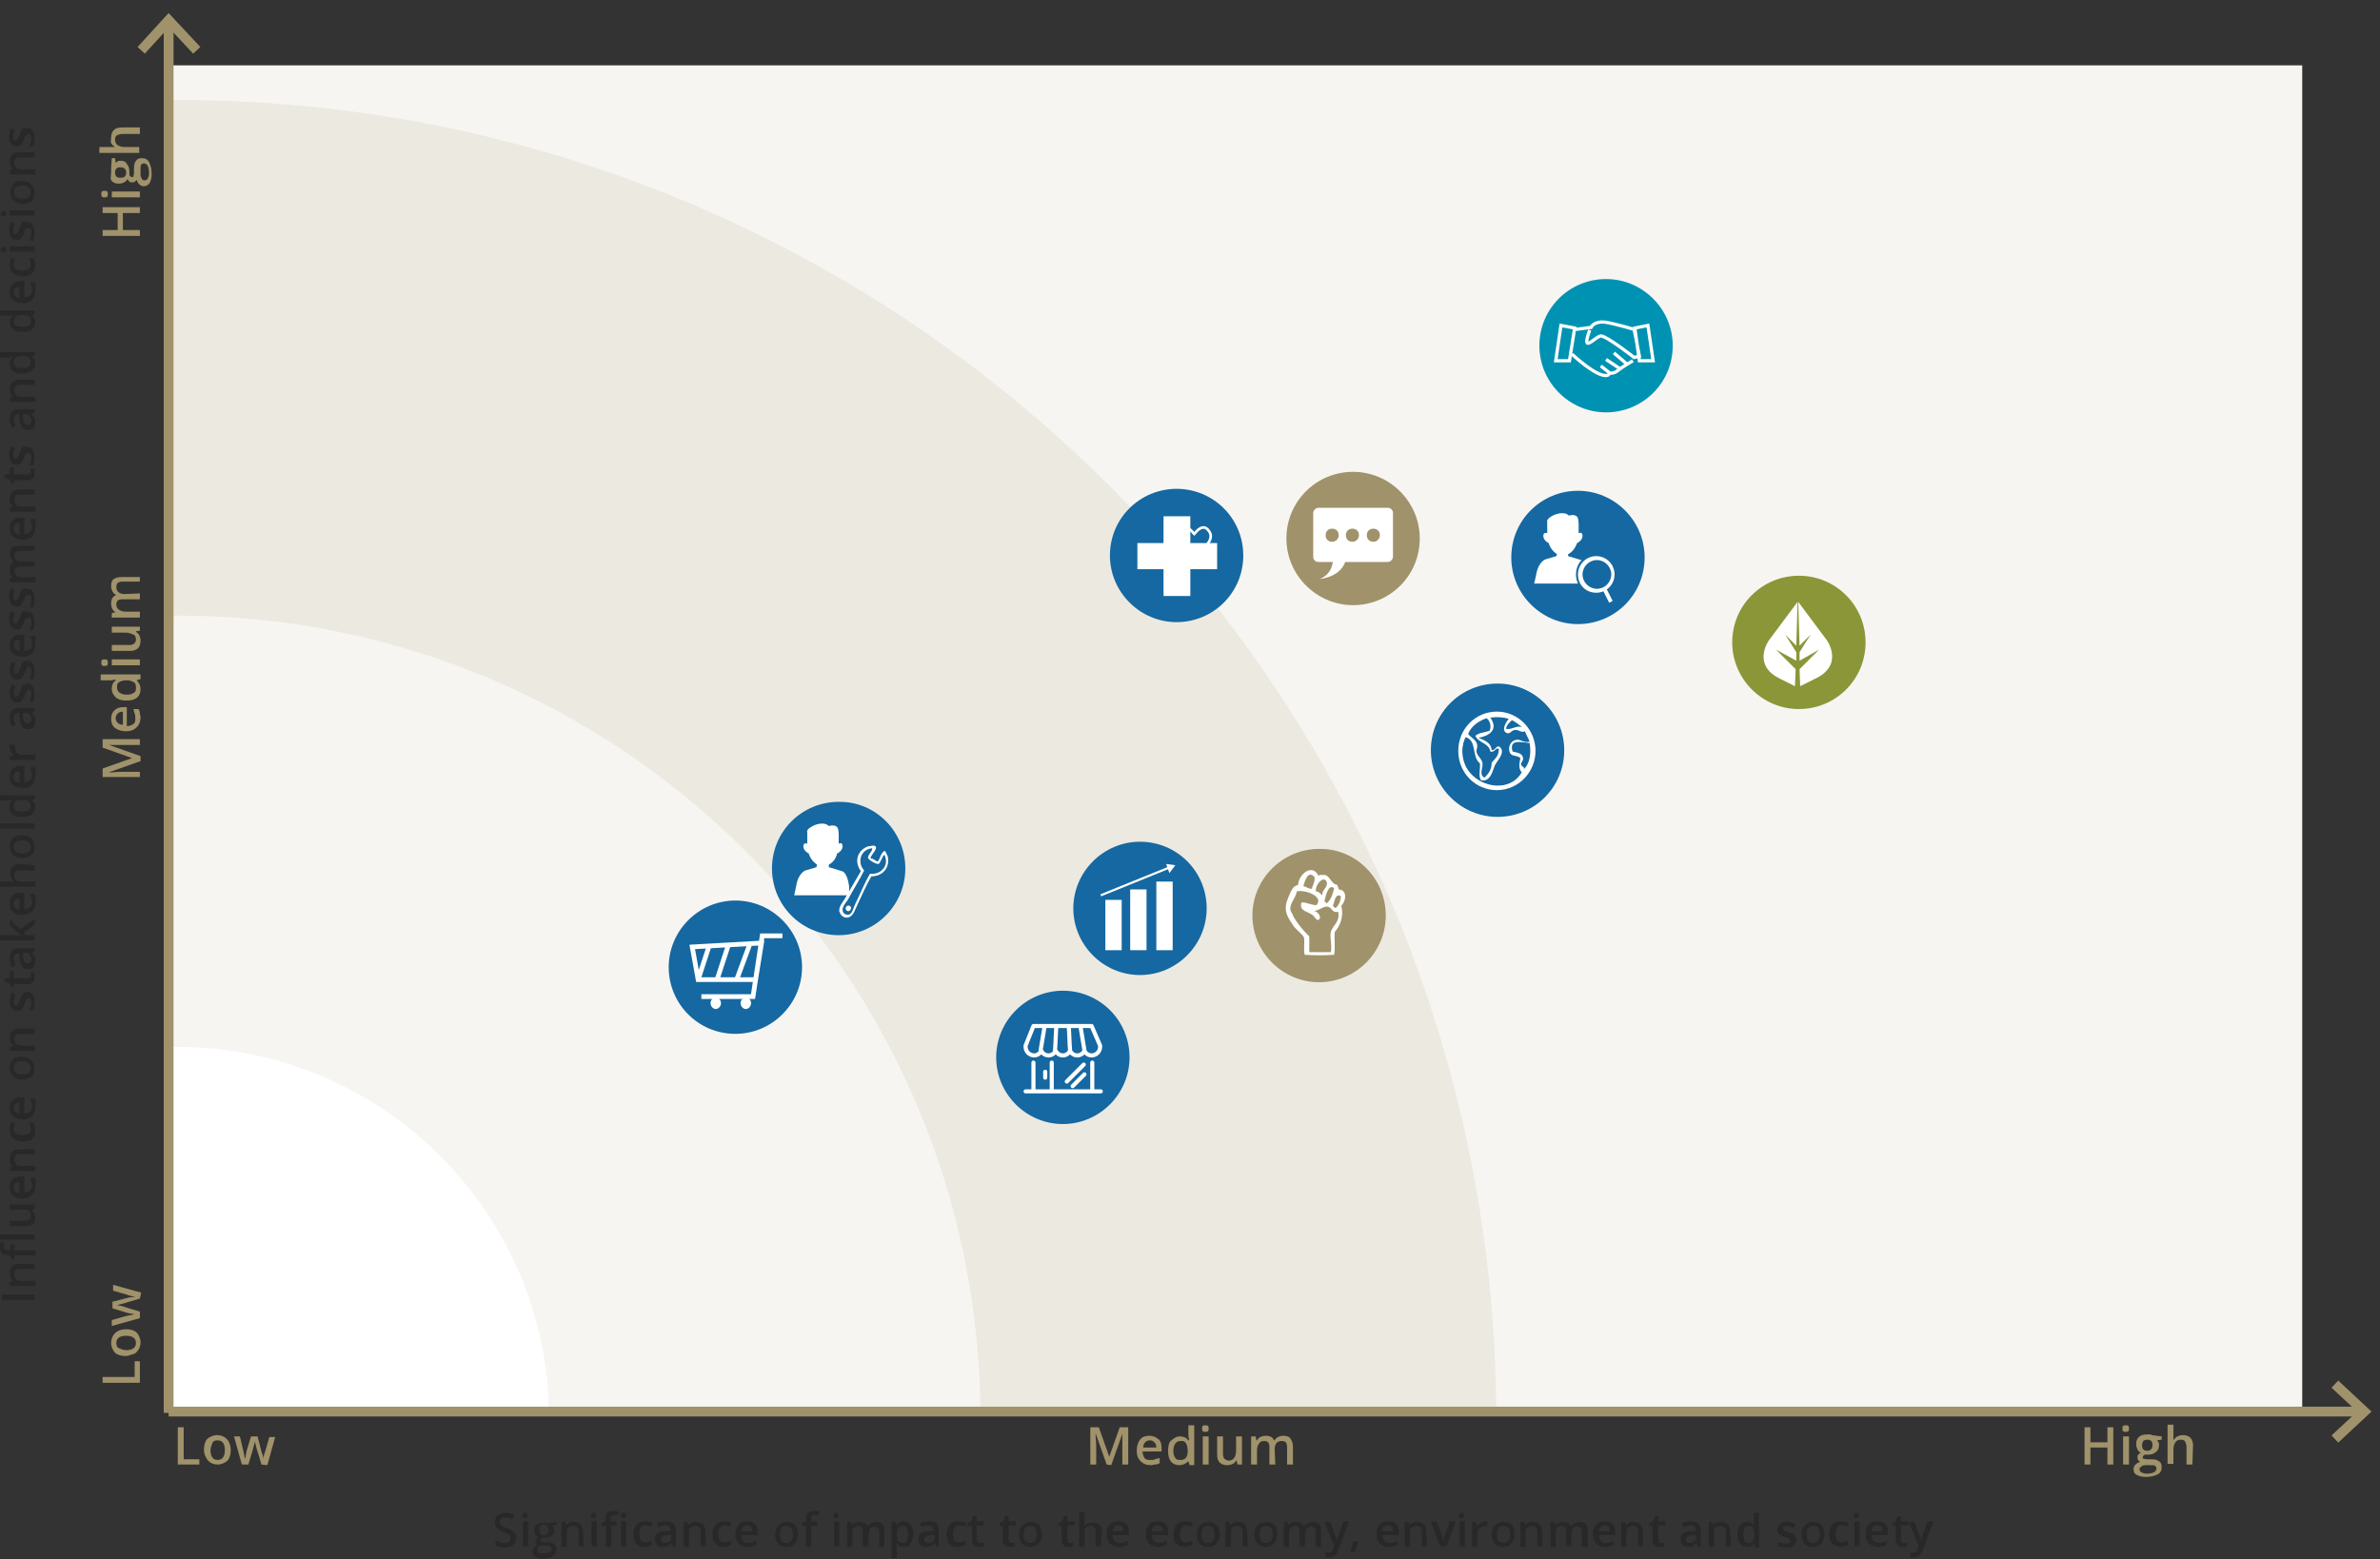 <?xml version="1.0" encoding="utf-8"?>
<!-- Generator: Adobe Illustrator 25.0.0, SVG Export Plug-In . SVG Version: 6.00 Build 0)  -->
<svg version="1.1" id="Layer_1" xmlns="http://www.w3.org/2000/svg" xmlns:xlink="http://www.w3.org/1999/xlink" x="0px" y="0px"
	 viewBox="0 0 364.1 238.6" style="enable-background:new 0 0 364.1 238.6;" xml:space="preserve">
<rect x="0" y="0" width="364.1" height="238.6" fill="#333333" stroke="none"/>
<style type="text/css">
	.st0{fill:#F7F5F1;}
	.st1{clip-path:url(#SVGID_2_);fill:#ECE9E1;}
	.st2{clip-path:url(#SVGID_4_);fill:#F7F5F1;}
	.st3{clip-path:url(#SVGID_6_);fill:#FFFFFF;}
	.st4{fill:#282829;}
	.st5{fill:#A0926A;}
	.st6{fill:none;stroke:#A0926A;stroke-width:1.5;}
	.st7{fill:#1568A1;}
	.st8{fill:#FFFFFF;}
	.st9{fill:none;stroke:#FFFFFF;stroke-width:0.333;stroke-miterlimit:10;}
	.st10{fill:#0092B2;}
	.st11{fill:none;stroke:#FFFFFF;stroke-width:0.497;stroke-miterlimit:10;}
	.st12{fill:none;stroke:#FFFFFF;stroke-width:0.724;stroke-miterlimit:10;}
	.st13{fill:none;stroke:#FFFFFF;stroke-width:0.62;stroke-miterlimit:10;}
	.st14{fill:#8B9638;}
	.st15{fill:none;stroke:#FFFFFF;stroke-width:0.628;stroke-linecap:round;stroke-linejoin:round;stroke-miterlimit:22.926;}
	.st16{fill:none;stroke:#FFFFFF;stroke-width:0.403;stroke-miterlimit:10;}
</style>
<g>
	<rect x="25.9" y="10" class="st0" width="326.3" height="206.3"/>
	<g>
		<g>
			<defs>
				<rect id="SVGID_1_" x="25.9" y="10" width="326.3" height="206.3"/>
			</defs>
			<clipPath id="SVGID_2_">
				<use xlink:href="#SVGID_1_"  style="overflow:visible;"/>
			</clipPath>
			<path class="st1" d="M27.1,418.9c111.5,0,201.8-90.4,201.8-201.8c0-111.5-90.4-201.8-201.8-201.8s-201.8,90.4-201.8,201.8
				C-174.8,328.6-84.4,418.9,27.1,418.9"/>
		</g>
		<g>
			<defs>
				<rect id="SVGID_3_" x="25.9" y="10" width="326.3" height="206.3"/>
			</defs>
			<clipPath id="SVGID_4_">
				<use xlink:href="#SVGID_3_"  style="overflow:visible;"/>
			</clipPath>
			<path class="st2" d="M27.1,340C95,340,150,285,150,217.1S95,94.2,27.1,94.2s-122.9,55-122.9,122.9S-40.8,340,27.1,340"/>
		</g>
		<g>
			<defs>
				<rect id="SVGID_5_" x="25.9" y="10" width="326.3" height="206.3"/>
			</defs>
			<clipPath id="SVGID_6_">
				<use xlink:href="#SVGID_5_"  style="overflow:visible;"/>
			</clipPath>
			<path class="st3" d="M27.1,274c31.5,0,56.9-25.5,56.9-56.9s-25.5-56.9-56.9-56.9s-56.9,25.5-56.9,56.9
				C-29.9,248.6-4.4,274,27.1,274"/>
		</g>
	</g>
	<path class="st4" d="M79,235.3c0,0.4-0.2,0.8-0.5,1.1s-0.8,0.4-1.3,0.4s-1-0.1-1.4-0.3v-0.8c0.2,0.1,0.5,0.2,0.7,0.3
		s0.5,0.1,0.7,0.1c0.3,0,0.6-0.1,0.7-0.2s0.2-0.3,0.2-0.5c0-0.2-0.1-0.4-0.2-0.5c-0.1-0.1-0.4-0.3-0.9-0.5c-0.5-0.2-0.8-0.4-1-0.6
		c-0.2-0.2-0.3-0.5-0.3-0.9c0-0.4,0.2-0.8,0.4-1c0.3-0.2,0.7-0.4,1.2-0.4c0.5,0,0.9,0.1,1.4,0.3l-0.3,0.7c-0.4-0.2-0.8-0.3-1.2-0.3
		c-0.3,0-0.5,0.1-0.6,0.2c-0.1,0.1-0.2,0.3-0.2,0.5c0,0.1,0,0.2,0.1,0.3s0.1,0.2,0.3,0.3s0.3,0.2,0.7,0.3c0.4,0.1,0.6,0.3,0.8,0.4
		c0.2,0.1,0.3,0.3,0.4,0.4C79,234.9,79,235.1,79,235.3z M79.9,231.9c0-0.1,0-0.3,0.1-0.3s0.2-0.1,0.3-0.1c0.1,0,0.3,0,0.3,0.1
		s0.1,0.2,0.1,0.3s0,0.2-0.1,0.3s-0.2,0.1-0.3,0.1c-0.2,0-0.3,0-0.3-0.1S79.9,232,79.9,231.9z M80.8,236.6h-0.8v-3.8h0.8V236.6z
		 M85.2,232.9v0.4l-0.7,0.1c0.1,0.1,0.1,0.2,0.2,0.3c0,0.1,0.1,0.2,0.1,0.4c0,0.4-0.1,0.7-0.4,0.9c-0.3,0.2-0.6,0.3-1.1,0.3
		c-0.1,0-0.2,0-0.3,0c-0.2,0.1-0.3,0.2-0.3,0.4c0,0.1,0,0.1,0.1,0.2c0.1,0,0.2,0.1,0.4,0.1h0.7c0.4,0,0.7,0.1,0.9,0.3
		c0.2,0.2,0.3,0.4,0.3,0.8c0,0.4-0.2,0.8-0.5,1c-0.3,0.2-0.9,0.4-1.5,0.4c-0.5,0-0.9-0.1-1.2-0.3c-0.3-0.2-0.4-0.4-0.4-0.8
		c0-0.2,0.1-0.4,0.2-0.6s0.3-0.3,0.6-0.3c-0.1-0.1-0.2-0.1-0.3-0.2c-0.1-0.1-0.1-0.2-0.1-0.3c0-0.1,0-0.3,0.1-0.4s0.2-0.2,0.4-0.3
		c-0.2-0.1-0.3-0.2-0.5-0.4c-0.1-0.2-0.2-0.4-0.2-0.7c0-0.4,0.1-0.7,0.4-0.9c0.3-0.2,0.6-0.3,1.1-0.3c0.1,0,0.2,0,0.3,0
		c0.1,0,0.2,0,0.3,0.1L85.2,232.9L85.2,232.9z M82.2,237.2c0,0.2,0.1,0.3,0.2,0.4c0.2,0.1,0.4,0.1,0.7,0.1c0.4,0,0.8-0.1,1-0.2
		c0.2-0.1,0.3-0.3,0.3-0.5c0-0.2-0.1-0.3-0.2-0.4s-0.3-0.1-0.7-0.1h-0.6c-0.2,0-0.4,0.1-0.6,0.2C82.3,236.9,82.2,237.1,82.2,237.2z
		 M82.5,234.1c0,0.2,0.1,0.4,0.2,0.6s0.3,0.2,0.5,0.2c0.5,0,0.7-0.3,0.7-0.8c0-0.3-0.1-0.4-0.2-0.6c-0.1-0.1-0.3-0.2-0.5-0.2
		c-0.2,0-0.4,0.1-0.5,0.2C82.6,233.6,82.5,233.8,82.5,234.1z M89.3,236.6h-0.8v-2.3c0-0.3-0.1-0.5-0.2-0.6s-0.3-0.2-0.6-0.2
		c-0.3,0-0.6,0.1-0.8,0.3s-0.2,0.5-0.2,1v1.9h-0.8v-3.8h0.6l0.1,0.5h0c0.1-0.2,0.3-0.3,0.5-0.4c0.2-0.1,0.4-0.1,0.7-0.1
		c0.9,0,1.4,0.5,1.4,1.4L89.3,236.6L89.3,236.6z M90.4,231.9c0-0.1,0-0.3,0.1-0.3s0.2-0.1,0.3-0.1c0.1,0,0.3,0,0.3,0.1
		s0.1,0.2,0.1,0.3s0,0.2-0.1,0.3s-0.2,0.1-0.3,0.1c-0.2,0-0.3,0-0.3-0.1S90.4,232,90.4,231.9z M91.3,236.6h-0.8v-3.8h0.8V236.6z
		 M94.4,233.5h-0.9v3.2h-0.8v-3.2H92v-0.4l0.6-0.3v-0.3c0-0.4,0.1-0.8,0.3-1c0.2-0.2,0.5-0.3,1-0.3c0.3,0,0.6,0.1,0.8,0.1l-0.2,0.6
		c-0.2-0.1-0.4-0.1-0.6-0.1s-0.3,0.1-0.4,0.2s-0.1,0.3-0.1,0.5v0.3h0.9L94.4,233.5L94.4,233.5z M95,231.9c0-0.1,0-0.3,0.1-0.3
		s0.2-0.1,0.3-0.1c0.1,0,0.3,0,0.3,0.1s0.1,0.2,0.1,0.3s0,0.2-0.1,0.3s-0.2,0.1-0.3,0.1c-0.2,0-0.3,0-0.3-0.1S95,232,95,231.9z
		 M95.8,236.6H95v-3.8h0.8V236.6z M98.6,236.7c-0.6,0-1-0.2-1.3-0.5c-0.3-0.3-0.4-0.8-0.4-1.4c0-0.6,0.2-1.1,0.5-1.5
		s0.8-0.5,1.3-0.5c0.4,0,0.8,0.1,1.1,0.2l-0.2,0.6c-0.3-0.1-0.6-0.2-0.8-0.2c-0.7,0-1,0.4-1,1.3c0,0.4,0.1,0.7,0.2,1
		c0.2,0.2,0.4,0.3,0.7,0.3c0.4,0,0.7-0.1,1-0.3v0.7c-0.1,0.1-0.3,0.1-0.5,0.2C99,236.7,98.8,236.7,98.6,236.7z M102.9,236.6
		l-0.2-0.5h0c-0.2,0.2-0.4,0.4-0.6,0.5s-0.4,0.1-0.7,0.1c-0.4,0-0.7-0.1-0.9-0.3s-0.3-0.5-0.3-0.9c0-0.4,0.1-0.7,0.4-0.9
		c0.3-0.2,0.7-0.3,1.3-0.3l0.7,0v-0.2c0-0.2-0.1-0.4-0.2-0.5s-0.3-0.2-0.5-0.2c-0.2,0-0.4,0-0.6,0.1s-0.3,0.1-0.5,0.2l-0.3-0.6
		c0.2-0.1,0.4-0.2,0.7-0.2c0.2-0.1,0.5-0.1,0.7-0.1c0.5,0,0.8,0.1,1.1,0.3c0.2,0.2,0.4,0.5,0.4,1v2.6L102.9,236.6L102.9,236.6z
		 M101.7,236.1c0.3,0,0.5-0.1,0.7-0.2c0.2-0.2,0.3-0.4,0.3-0.7v-0.3l-0.5,0c-0.4,0-0.7,0.1-0.8,0.2c-0.2,0.1-0.3,0.3-0.3,0.5
		c0,0.2,0.1,0.3,0.2,0.4C101.4,236.1,101.5,236.1,101.7,236.1z M108,236.6h-0.8v-2.3c0-0.3-0.1-0.5-0.2-0.6s-0.3-0.2-0.6-0.2
		c-0.3,0-0.6,0.1-0.8,0.3s-0.2,0.5-0.2,1v1.9h-0.8v-3.8h0.6l0.1,0.5h0c0.1-0.2,0.3-0.3,0.5-0.4c0.2-0.1,0.4-0.1,0.7-0.1
		c0.9,0,1.4,0.5,1.4,1.4L108,236.6L108,236.6z M110.7,236.7c-0.6,0-1-0.2-1.3-0.5c-0.3-0.3-0.4-0.8-0.4-1.4c0-0.6,0.2-1.1,0.5-1.5
		s0.8-0.5,1.3-0.5c0.4,0,0.8,0.1,1.1,0.2l-0.2,0.6c-0.3-0.1-0.6-0.2-0.8-0.2c-0.7,0-1,0.4-1,1.3c0,0.4,0.1,0.7,0.2,1
		c0.2,0.2,0.4,0.3,0.7,0.3c0.4,0,0.7-0.1,1-0.3v0.7c-0.1,0.1-0.3,0.1-0.5,0.2C111.2,236.7,111,236.7,110.7,236.7z M114.4,236.7
		c-0.6,0-1.1-0.2-1.4-0.5c-0.3-0.3-0.5-0.8-0.5-1.4c0-0.6,0.2-1.1,0.5-1.5c0.3-0.4,0.7-0.5,1.3-0.5c0.5,0,0.9,0.1,1.2,0.4
		s0.4,0.7,0.4,1.3v0.4h-2.5c0,0.4,0.1,0.6,0.3,0.9c0.2,0.2,0.4,0.3,0.8,0.3c0.2,0,0.4,0,0.6-0.1s0.4-0.1,0.6-0.2v0.6
		c-0.2,0.1-0.4,0.2-0.6,0.2C114.9,236.7,114.7,236.7,114.4,236.7z M114.3,233.4c-0.3,0-0.5,0.1-0.6,0.2s-0.3,0.4-0.3,0.7h1.7
		c0-0.3-0.1-0.6-0.2-0.7C114.7,233.5,114.5,233.4,114.3,233.4z M122.1,234.8c0,0.6-0.2,1.1-0.5,1.4c-0.3,0.4-0.8,0.5-1.3,0.5
		c-0.3,0-0.7-0.1-0.9-0.2c-0.3-0.2-0.5-0.4-0.6-0.7c-0.2-0.3-0.2-0.6-0.2-1c0-0.6,0.2-1.1,0.5-1.4c0.3-0.3,0.8-0.5,1.3-0.5
		c0.6,0,1,0.2,1.3,0.5C121.9,233.7,122.1,234.2,122.1,234.8z M119.3,234.8c0,0.9,0.3,1.3,1,1.3c0.6,0,1-0.4,1-1.3
		c0-0.9-0.3-1.3-1-1.3c-0.3,0-0.6,0.1-0.7,0.3C119.4,234,119.3,234.3,119.3,234.8z M125,233.5h-0.9v3.2h-0.8v-3.2h-0.6v-0.4l0.6-0.3
		v-0.3c0-0.4,0.1-0.8,0.3-1c0.2-0.2,0.5-0.3,1-0.3c0.3,0,0.6,0.1,0.8,0.1l-0.2,0.6c-0.2-0.1-0.4-0.1-0.6-0.1s-0.3,0.1-0.4,0.2
		s-0.1,0.3-0.1,0.5v0.3h0.9L125,233.5L125,233.5z M127.5,231.9c0-0.1,0-0.3,0.1-0.3s0.2-0.1,0.3-0.1c0.1,0,0.3,0,0.3,0.1
		s0.1,0.2,0.1,0.3s0,0.2-0.1,0.3s-0.2,0.1-0.3,0.1c-0.2,0-0.3,0-0.3-0.1S127.5,232,127.5,231.9z M128.4,236.6h-0.8v-3.8h0.8V236.6z
		 M132.8,236.6H132v-2.3c0-0.3-0.1-0.5-0.2-0.6s-0.3-0.2-0.5-0.2c-0.3,0-0.5,0.1-0.7,0.3s-0.2,0.5-0.2,1v1.9h-0.8v-3.8h0.6l0.1,0.5
		h0c0.1-0.2,0.3-0.3,0.5-0.4c0.2-0.1,0.4-0.1,0.7-0.1c0.6,0,1,0.2,1.2,0.6h0.1c0.1-0.2,0.3-0.3,0.5-0.4c0.2-0.1,0.4-0.2,0.7-0.2
		c0.4,0,0.8,0.1,1,0.3s0.3,0.6,0.3,1v2.5h-0.8v-2.3c0-0.3-0.1-0.5-0.2-0.6s-0.3-0.2-0.5-0.2c-0.3,0-0.5,0.1-0.7,0.3
		c-0.1,0.2-0.2,0.5-0.2,0.9L132.8,236.6L132.8,236.6z M138.3,236.7c-0.5,0-0.9-0.2-1.1-0.5h-0.1c0,0.3,0.1,0.5,0.1,0.6v1.6h-0.8
		v-5.5h0.6c0,0.1,0.1,0.2,0.1,0.5h0c0.3-0.4,0.6-0.6,1.1-0.6c0.5,0,0.8,0.2,1.1,0.5s0.4,0.8,0.4,1.4s-0.1,1.1-0.4,1.4
		C139.1,236.6,138.8,236.7,138.3,236.7z M138.1,233.5c-0.3,0-0.6,0.1-0.7,0.3s-0.2,0.5-0.2,0.9v0.1c0,0.5,0.1,0.8,0.2,1
		s0.4,0.3,0.7,0.3c0.3,0,0.5-0.1,0.6-0.3s0.2-0.6,0.2-1s-0.1-0.7-0.2-1C138.6,233.6,138.4,233.5,138.1,233.5z M143.2,236.6l-0.2-0.5
		h0c-0.2,0.2-0.4,0.4-0.6,0.5s-0.4,0.1-0.7,0.1c-0.4,0-0.7-0.1-0.9-0.3c-0.2-0.2-0.3-0.5-0.3-0.9c0-0.4,0.1-0.7,0.4-0.9
		c0.3-0.2,0.7-0.3,1.3-0.3l0.6,0v-0.2c0-0.2-0.1-0.4-0.2-0.5s-0.3-0.2-0.5-0.2c-0.2,0-0.4,0-0.6,0.1s-0.4,0.1-0.5,0.2l-0.3-0.6
		c0.2-0.1,0.4-0.2,0.7-0.2c0.2-0.1,0.5-0.1,0.7-0.1c0.5,0,0.8,0.1,1.1,0.3c0.2,0.2,0.4,0.5,0.4,1v2.6L143.2,236.6L143.2,236.6z
		 M142,236.1c0.3,0,0.5-0.1,0.7-0.2c0.2-0.2,0.3-0.4,0.3-0.7v-0.3l-0.5,0c-0.4,0-0.6,0.1-0.8,0.2c-0.2,0.1-0.3,0.3-0.3,0.5
		c0,0.2,0.1,0.3,0.1,0.4C141.6,236.1,141.8,236.1,142,236.1z M146.5,236.7c-0.6,0-1-0.2-1.3-0.5c-0.3-0.3-0.4-0.8-0.4-1.4
		c0-0.6,0.2-1.1,0.5-1.5s0.8-0.5,1.4-0.5c0.4,0,0.8,0.1,1.1,0.2l-0.2,0.6c-0.3-0.1-0.6-0.2-0.8-0.2c-0.6,0-1,0.4-1,1.3
		c0,0.4,0.1,0.7,0.2,1c0.2,0.2,0.4,0.3,0.7,0.3c0.4,0,0.7-0.1,1-0.3v0.7c-0.1,0.1-0.3,0.1-0.5,0.2
		C146.9,236.7,146.7,236.7,146.5,236.7z M149.9,236.1c0.2,0,0.4,0,0.6-0.1v0.6c-0.1,0-0.2,0.1-0.3,0.1s-0.3,0-0.4,0
		c-0.8,0-1.1-0.4-1.1-1.2v-2H148v-0.4l0.6-0.3l0.3-0.8h0.5v0.8h1.1v0.6h-1.1v2c0,0.2,0.1,0.3,0.1,0.4
		C149.6,236,149.7,236.1,149.9,236.1z M154.6,236.1c0.2,0,0.4,0,0.6-0.1v0.6c-0.1,0-0.2,0.1-0.3,0.1s-0.3,0-0.4,0
		c-0.8,0-1.1-0.4-1.1-1.2v-2h-0.5v-0.4l0.6-0.3l0.3-0.8h0.5v0.8h1.1v0.6h-1.1v2c0,0.2,0.1,0.3,0.1,0.4
		C154.3,236,154.4,236.1,154.6,236.1z M159.4,234.8c0,0.6-0.2,1.1-0.5,1.4c-0.3,0.4-0.8,0.5-1.3,0.5c-0.4,0-0.7-0.1-0.9-0.2
		s-0.5-0.4-0.6-0.7c-0.1-0.3-0.2-0.6-0.2-1c0-0.6,0.2-1.1,0.5-1.4c0.3-0.3,0.8-0.5,1.3-0.5c0.6,0,1,0.2,1.3,0.5
		C159.2,233.7,159.4,234.2,159.4,234.8z M156.6,234.8c0,0.9,0.3,1.3,1,1.3c0.6,0,1-0.4,1-1.3c0-0.9-0.3-1.3-1-1.3
		c-0.3,0-0.6,0.1-0.7,0.3C156.7,234,156.6,234.3,156.6,234.8z M163.6,236.1c0.2,0,0.4,0,0.6-0.1v0.6c-0.1,0-0.2,0.1-0.3,0.1
		s-0.3,0-0.4,0c-0.8,0-1.1-0.4-1.1-1.2v-2h-0.5v-0.4l0.6-0.3l0.3-0.8h0.5v0.8h1.1v0.6h-1.1v2c0,0.2,0.1,0.3,0.1,0.4
		C163.4,236,163.5,236.1,163.6,236.1z M168.4,236.6h-0.8v-2.3c0-0.3-0.1-0.5-0.2-0.6s-0.3-0.2-0.6-0.2c-0.3,0-0.6,0.1-0.7,0.3
		c-0.2,0.2-0.2,0.5-0.2,1v1.9h-0.8v-5.3h0.8v1.4c0,0.2,0,0.4,0,0.7h0.1c0.1-0.2,0.3-0.3,0.5-0.4c0.2-0.1,0.4-0.1,0.7-0.1
		c0.9,0,1.4,0.5,1.4,1.4L168.4,236.6L168.4,236.6z M171.2,236.7c-0.6,0-1.1-0.2-1.4-0.5s-0.5-0.8-0.5-1.4c0-0.6,0.1-1.1,0.5-1.5
		c0.3-0.4,0.7-0.5,1.3-0.5c0.5,0,0.9,0.1,1.2,0.4s0.4,0.7,0.4,1.3v0.4h-2.5c0,0.4,0.1,0.6,0.3,0.9c0.2,0.2,0.4,0.3,0.8,0.3
		c0.2,0,0.4,0,0.6-0.1s0.4-0.1,0.6-0.2v0.6c-0.2,0.1-0.4,0.2-0.6,0.2C171.7,236.7,171.5,236.7,171.2,236.7z M171.1,233.4
		c-0.3,0-0.5,0.1-0.6,0.2s-0.3,0.4-0.3,0.7h1.7c0-0.3-0.1-0.6-0.2-0.7C171.5,233.5,171.3,233.4,171.1,233.4z M177.2,236.7
		c-0.6,0-1.1-0.2-1.4-0.5s-0.5-0.8-0.5-1.4c0-0.6,0.1-1.1,0.5-1.5c0.3-0.4,0.7-0.5,1.3-0.5c0.5,0,0.9,0.1,1.2,0.4s0.4,0.7,0.4,1.3
		v0.4h-2.5c0,0.4,0.1,0.6,0.3,0.9c0.2,0.2,0.4,0.3,0.8,0.3c0.2,0,0.4,0,0.6-0.1s0.4-0.1,0.6-0.2v0.6c-0.2,0.1-0.4,0.2-0.6,0.2
		C177.7,236.7,177.5,236.7,177.2,236.7z M177.1,233.4c-0.3,0-0.5,0.1-0.6,0.2s-0.3,0.4-0.3,0.7h1.7c0-0.3-0.1-0.6-0.2-0.7
		C177.5,233.5,177.3,233.4,177.1,233.4z M181.2,236.7c-0.6,0-1-0.2-1.3-0.5c-0.3-0.3-0.4-0.8-0.4-1.4c0-0.6,0.2-1.1,0.5-1.5
		s0.8-0.5,1.4-0.5c0.4,0,0.8,0.1,1.1,0.2l-0.2,0.6c-0.3-0.1-0.6-0.2-0.8-0.2c-0.6,0-1,0.4-1,1.3c0,0.4,0.1,0.7,0.2,1
		c0.2,0.2,0.4,0.3,0.7,0.3c0.4,0,0.7-0.1,1-0.3v0.7c-0.1,0.1-0.3,0.1-0.5,0.2S181.4,236.7,181.2,236.7z M186.6,234.8
		c0,0.6-0.2,1.1-0.5,1.4c-0.3,0.4-0.8,0.5-1.3,0.5c-0.4,0-0.7-0.1-0.9-0.2s-0.5-0.4-0.6-0.7c-0.1-0.3-0.2-0.6-0.2-1
		c0-0.6,0.2-1.1,0.5-1.4c0.3-0.3,0.8-0.5,1.3-0.5c0.6,0,1,0.2,1.3,0.5C186.4,233.7,186.6,234.2,186.6,234.8z M183.8,234.8
		c0,0.9,0.3,1.3,1,1.3c0.6,0,1-0.4,1-1.3c0-0.9-0.3-1.3-1-1.3c-0.3,0-0.6,0.1-0.7,0.3C183.9,234,183.8,234.3,183.8,234.8z
		 M190.9,236.6h-0.8v-2.3c0-0.3-0.1-0.5-0.2-0.6s-0.3-0.2-0.6-0.2c-0.3,0-0.6,0.1-0.8,0.3s-0.2,0.5-0.2,1v1.9h-0.8v-3.8h0.6l0.1,0.5
		h0c0.1-0.2,0.3-0.3,0.5-0.4c0.2-0.1,0.4-0.1,0.7-0.1c0.9,0,1.4,0.5,1.4,1.4L190.9,236.6L190.9,236.6z M195.4,234.8
		c0,0.6-0.2,1.1-0.5,1.4c-0.3,0.4-0.8,0.5-1.3,0.5c-0.4,0-0.7-0.1-0.9-0.2s-0.5-0.4-0.6-0.7c-0.1-0.3-0.2-0.6-0.2-1
		c0-0.6,0.2-1.1,0.5-1.4c0.3-0.3,0.8-0.5,1.3-0.5c0.6,0,1,0.2,1.3,0.5C195.3,233.7,195.4,234.2,195.4,234.8z M192.7,234.8
		c0,0.9,0.3,1.3,1,1.3c0.6,0,1-0.4,1-1.3c0-0.9-0.3-1.3-1-1.3c-0.3,0-0.6,0.1-0.7,0.3C192.7,234,192.7,234.3,192.7,234.8z
		 M199.6,236.6h-0.8v-2.3c0-0.3-0.1-0.5-0.2-0.6s-0.3-0.2-0.5-0.2c-0.3,0-0.5,0.1-0.7,0.3s-0.2,0.5-0.2,1v1.9h-0.8v-3.8h0.6l0.1,0.5
		h0c0.1-0.2,0.3-0.3,0.5-0.4c0.2-0.1,0.4-0.1,0.7-0.1c0.6,0,1,0.2,1.2,0.6h0.1c0.1-0.2,0.3-0.3,0.5-0.4c0.2-0.1,0.4-0.2,0.7-0.2
		c0.4,0,0.8,0.1,1,0.3s0.3,0.6,0.3,1v2.5h-0.8v-2.3c0-0.3-0.1-0.5-0.2-0.6s-0.3-0.2-0.5-0.2c-0.3,0-0.5,0.1-0.7,0.3
		c-0.1,0.2-0.2,0.5-0.2,0.9L199.6,236.6L199.6,236.6z M202.6,232.9h0.9l0.8,2.1c0.1,0.3,0.2,0.6,0.2,0.9h0c0-0.1,0.1-0.3,0.1-0.5
		c0.1-0.2,0.3-1,0.9-2.6h0.9l-1.6,4.3c-0.3,0.8-0.8,1.2-1.5,1.2c-0.2,0-0.4,0-0.5-0.1v-0.6c0.1,0,0.3,0,0.4,0c0.4,0,0.7-0.2,0.8-0.7
		l0.1-0.4L202.6,232.9z M207.8,235.9c-0.1,0.4-0.3,1-0.6,1.6h-0.6c0.2-0.6,0.3-1.2,0.4-1.7L207.8,235.9L207.8,235.9z M212.5,236.7
		c-0.6,0-1.1-0.2-1.4-0.5s-0.5-0.8-0.5-1.4c0-0.6,0.1-1.1,0.5-1.5c0.3-0.4,0.7-0.5,1.3-0.5c0.5,0,0.9,0.1,1.2,0.4s0.4,0.7,0.4,1.3
		v0.4h-2.5c0,0.4,0.1,0.6,0.3,0.9c0.2,0.2,0.4,0.3,0.8,0.3c0.2,0,0.4,0,0.6-0.1s0.4-0.1,0.6-0.2v0.6c-0.2,0.1-0.4,0.2-0.6,0.2
		C213,236.7,212.7,236.7,212.5,236.7z M212.3,233.4c-0.3,0-0.5,0.1-0.6,0.2s-0.3,0.4-0.3,0.7h1.7c0-0.3-0.1-0.6-0.2-0.7
		C212.8,233.5,212.6,233.4,212.3,233.4z M218.3,236.6h-0.8v-2.3c0-0.3-0.1-0.5-0.2-0.6s-0.3-0.2-0.6-0.2c-0.3,0-0.6,0.1-0.8,0.3
		s-0.2,0.5-0.2,1v1.9h-0.8v-3.8h0.6l0.1,0.5h0c0.1-0.2,0.3-0.3,0.5-0.4c0.2-0.1,0.4-0.1,0.7-0.1c0.9,0,1.4,0.5,1.4,1.4L218.3,236.6
		L218.3,236.6z M220.3,236.6l-1.4-3.8h0.9l0.8,2.2c0.1,0.4,0.2,0.7,0.2,0.9h0c0-0.2,0.1-0.5,0.2-0.9l0.8-2.2h0.9l-1.4,3.8H220.3z
		 M223.2,231.9c0-0.1,0-0.3,0.1-0.3s0.2-0.1,0.3-0.1c0.1,0,0.3,0,0.3,0.1s0.1,0.2,0.1,0.3s0,0.2-0.1,0.3s-0.2,0.1-0.3,0.1
		c-0.1,0-0.3,0-0.3-0.1S223.2,232,223.2,231.9z M224.1,236.6h-0.8v-3.8h0.8V236.6z M227.2,232.8c0.2,0,0.3,0,0.4,0l-0.1,0.8
		c-0.1,0-0.2,0-0.4,0c-0.3,0-0.6,0.1-0.8,0.3c-0.2,0.2-0.3,0.5-0.3,0.8v2h-0.8v-3.8h0.6l0.1,0.7h0c0.1-0.2,0.3-0.4,0.5-0.5
		C226.8,232.9,227,232.8,227.2,232.8z M231.7,234.8c0,0.6-0.2,1.1-0.5,1.4c-0.3,0.4-0.8,0.5-1.3,0.5c-0.4,0-0.7-0.1-0.9-0.2
		s-0.5-0.4-0.6-0.7c-0.1-0.3-0.2-0.6-0.2-1c0-0.6,0.2-1.1,0.5-1.4c0.3-0.3,0.8-0.5,1.3-0.5c0.6,0,1,0.2,1.3,0.5
		C231.6,233.7,231.7,234.2,231.7,234.8z M229,234.8c0,0.9,0.3,1.3,1,1.3c0.6,0,1-0.4,1-1.3c0-0.9-0.3-1.3-1-1.3
		c-0.3,0-0.6,0.1-0.7,0.3C229,234,229,234.3,229,234.8z M236,236.6h-0.8v-2.3c0-0.3-0.1-0.5-0.2-0.6s-0.3-0.2-0.6-0.2
		c-0.3,0-0.6,0.1-0.8,0.3s-0.2,0.5-0.2,1v1.9h-0.8v-3.8h0.6l0.1,0.5h0c0.1-0.2,0.3-0.3,0.5-0.4c0.2-0.1,0.4-0.1,0.7-0.1
		c0.9,0,1.4,0.5,1.4,1.4L236,236.6L236,236.6z M240.4,236.6h-0.8v-2.3c0-0.3-0.1-0.5-0.2-0.6s-0.3-0.2-0.5-0.2
		c-0.3,0-0.5,0.1-0.7,0.3s-0.2,0.5-0.2,1v1.9h-0.8v-3.8h0.6l0.1,0.5h0c0.1-0.2,0.3-0.3,0.5-0.4c0.2-0.1,0.4-0.1,0.7-0.1
		c0.6,0,1,0.2,1.2,0.6h0.1c0.1-0.2,0.3-0.3,0.5-0.4c0.2-0.1,0.4-0.2,0.7-0.2c0.4,0,0.8,0.1,1,0.3s0.3,0.6,0.3,1v2.5H242v-2.3
		c0-0.3-0.1-0.5-0.2-0.6s-0.3-0.2-0.5-0.2c-0.3,0-0.5,0.1-0.7,0.3c-0.1,0.2-0.2,0.5-0.2,0.9V236.6z M245.6,236.7
		c-0.6,0-1.1-0.2-1.4-0.5s-0.5-0.8-0.5-1.4c0-0.6,0.1-1.1,0.5-1.5c0.3-0.4,0.7-0.5,1.3-0.5c0.5,0,0.9,0.1,1.2,0.4s0.4,0.7,0.4,1.3
		v0.4h-2.5c0,0.4,0.1,0.6,0.3,0.9c0.2,0.2,0.4,0.3,0.8,0.3c0.2,0,0.4,0,0.6-0.1s0.4-0.1,0.6-0.2v0.6c-0.2,0.1-0.4,0.2-0.6,0.2
		C246.1,236.7,245.9,236.7,245.6,236.7z M245.5,233.4c-0.3,0-0.5,0.1-0.6,0.2s-0.3,0.4-0.3,0.7h1.7c0-0.3-0.1-0.6-0.2-0.7
		C245.9,233.5,245.8,233.4,245.5,233.4z M251.4,236.6h-0.8v-2.3c0-0.3-0.1-0.5-0.2-0.6s-0.3-0.2-0.6-0.2c-0.3,0-0.6,0.1-0.8,0.3
		s-0.2,0.5-0.2,1v1.9h-0.8v-3.8h0.6l0.1,0.5h0c0.1-0.2,0.3-0.3,0.5-0.4c0.2-0.1,0.4-0.1,0.7-0.1c0.9,0,1.4,0.5,1.4,1.4L251.4,236.6
		L251.4,236.6z M254,236.1c0.2,0,0.4,0,0.6-0.1v0.6c-0.1,0-0.2,0.1-0.3,0.1s-0.3,0-0.4,0c-0.8,0-1.1-0.4-1.1-1.2v-2h-0.5v-0.4
		l0.6-0.3l0.3-0.8h0.5v0.8h1.1v0.6h-1.1v2c0,0.2,0.1,0.3,0.1,0.4C253.7,236,253.9,236.1,254,236.1z M259.7,236.6l-0.2-0.5h0
		c-0.2,0.2-0.4,0.4-0.5,0.5s-0.4,0.1-0.7,0.1c-0.4,0-0.7-0.1-0.9-0.3s-0.3-0.5-0.3-0.9c0-0.4,0.1-0.7,0.4-0.9
		c0.3-0.2,0.7-0.3,1.3-0.3l0.6,0v-0.2c0-0.2-0.1-0.4-0.2-0.5s-0.3-0.2-0.5-0.2c-0.2,0-0.4,0-0.6,0.1s-0.4,0.1-0.5,0.2l-0.3-0.6
		c0.2-0.1,0.4-0.2,0.7-0.2c0.2-0.1,0.5-0.1,0.7-0.1c0.5,0,0.8,0.1,1.1,0.3c0.2,0.2,0.4,0.5,0.4,1v2.6L259.7,236.6L259.7,236.6z
		 M258.5,236.1c0.3,0,0.5-0.1,0.7-0.2c0.2-0.2,0.3-0.4,0.3-0.7v-0.3l-0.5,0c-0.4,0-0.6,0.1-0.8,0.2c-0.2,0.1-0.3,0.3-0.3,0.5
		c0,0.2,0,0.3,0.1,0.4C258.1,236.1,258.3,236.1,258.5,236.1z M264.8,236.6H264v-2.3c0-0.3-0.1-0.5-0.2-0.6s-0.3-0.2-0.6-0.2
		c-0.3,0-0.6,0.1-0.8,0.3s-0.2,0.5-0.2,1v1.9h-0.8v-3.8h0.6l0.1,0.5h0c0.1-0.2,0.3-0.3,0.5-0.4c0.2-0.1,0.4-0.1,0.7-0.1
		c0.9,0,1.4,0.5,1.4,1.4L264.8,236.6L264.8,236.6z M268.4,236.1c-0.3,0.4-0.6,0.6-1.1,0.6c-0.5,0-0.8-0.2-1.1-0.5s-0.4-0.8-0.4-1.4
		s0.1-1.1,0.4-1.4c0.3-0.4,0.6-0.5,1.1-0.5c0.5,0,0.9,0.2,1.1,0.6h0c0-0.3-0.1-0.5-0.1-0.6v-1.4h0.8v5.3h-0.6L268.4,236.1
		L268.4,236.1L268.4,236.1z M267.5,236.1c0.3,0,0.6-0.1,0.7-0.3s0.2-0.5,0.2-0.9v-0.1c0-0.5-0.1-0.8-0.2-1c-0.1-0.2-0.4-0.3-0.7-0.3
		c-0.3,0-0.5,0.1-0.6,0.3s-0.2,0.6-0.2,1s0.1,0.7,0.2,1C266.9,236,267.2,236.1,267.5,236.1z M274.8,235.6c0,0.4-0.1,0.6-0.4,0.9
		c-0.3,0.2-0.6,0.3-1.2,0.3c-0.5,0-0.9-0.1-1.2-0.2v-0.7c0.4,0.2,0.9,0.3,1.2,0.3c0.5,0,0.7-0.1,0.7-0.4c0-0.1,0-0.2-0.1-0.2
		c0-0.1-0.1-0.1-0.3-0.2c-0.1-0.1-0.3-0.1-0.5-0.2c-0.4-0.2-0.7-0.3-0.9-0.5s-0.2-0.4-0.2-0.7c0-0.3,0.1-0.6,0.4-0.8
		s0.6-0.3,1.1-0.3s0.9,0.1,1.3,0.3l-0.3,0.6c-0.4-0.2-0.8-0.3-1-0.3c-0.4,0-0.6,0.1-0.6,0.4c0,0.1,0.1,0.2,0.2,0.3
		c0.1,0.1,0.4,0.2,0.7,0.3c0.3,0.1,0.5,0.2,0.7,0.3c0.1,0.1,0.3,0.2,0.3,0.4C274.8,235.2,274.8,235.4,274.8,235.6z M279.1,234.8
		c0,0.6-0.2,1.1-0.5,1.4c-0.3,0.4-0.8,0.5-1.3,0.5c-0.4,0-0.7-0.1-0.9-0.2s-0.5-0.4-0.6-0.7s-0.2-0.6-0.2-1c0-0.6,0.2-1.1,0.5-1.4
		c0.3-0.3,0.8-0.5,1.3-0.5c0.5,0,1,0.2,1.3,0.5C279,233.7,279.1,234.2,279.1,234.8z M276.4,234.8c0,0.9,0.3,1.3,1,1.3
		c0.6,0,1-0.4,1-1.3c0-0.9-0.3-1.3-1-1.3c-0.3,0-0.6,0.1-0.7,0.3C276.4,234,276.4,234.3,276.4,234.8z M281.6,236.7
		c-0.6,0-1-0.2-1.3-0.5c-0.3-0.3-0.5-0.8-0.5-1.4c0-0.6,0.2-1.1,0.5-1.5s0.8-0.5,1.4-0.5c0.4,0,0.8,0.1,1.1,0.2l-0.2,0.6
		c-0.3-0.1-0.6-0.2-0.8-0.2c-0.6,0-1,0.4-1,1.3c0,0.4,0.1,0.7,0.2,1c0.2,0.2,0.4,0.3,0.7,0.3c0.4,0,0.7-0.1,1-0.3v0.7
		c-0.1,0.1-0.3,0.1-0.5,0.2C282.1,236.7,281.9,236.7,281.6,236.7z M283.6,231.9c0-0.1,0-0.3,0.1-0.3s0.2-0.1,0.3-0.1
		c0.1,0,0.3,0,0.3,0.1s0.1,0.2,0.1,0.3s0,0.2-0.1,0.3s-0.2,0.1-0.3,0.1c-0.1,0-0.3,0-0.3-0.1S283.6,232,283.6,231.9z M284.5,236.6
		h-0.8v-3.8h0.8V236.6z M287.3,236.7c-0.6,0-1-0.2-1.4-0.5c-0.3-0.3-0.5-0.8-0.5-1.4c0-0.6,0.1-1.1,0.5-1.5c0.3-0.4,0.7-0.5,1.3-0.5
		c0.5,0,0.9,0.1,1.2,0.4c0.3,0.3,0.4,0.7,0.4,1.3v0.4h-2.5c0,0.4,0.1,0.6,0.3,0.9c0.2,0.2,0.5,0.3,0.8,0.3c0.2,0,0.4,0,0.6-0.1
		s0.4-0.1,0.6-0.2v0.6c-0.2,0.1-0.4,0.2-0.6,0.2C287.8,236.7,287.6,236.7,287.3,236.7z M287.2,233.4c-0.3,0-0.5,0.1-0.6,0.2
		s-0.3,0.4-0.3,0.7h1.7c0-0.3-0.1-0.6-0.2-0.7C287.6,233.5,287.4,233.4,287.2,233.4z M291.2,236.1c0.2,0,0.4,0,0.6-0.1v0.6
		c-0.1,0-0.2,0.1-0.3,0.1c-0.1,0-0.3,0-0.4,0c-0.8,0-1.1-0.4-1.1-1.2v-2h-0.5v-0.4l0.5-0.3l0.3-0.8h0.5v0.8h1.1v0.6h-1.1v2
		c0,0.2,0,0.3,0.1,0.4C290.9,236,291,236.1,291.2,236.1z M292,232.9h0.9l0.8,2.1c0.1,0.3,0.2,0.6,0.2,0.9h0c0-0.1,0.1-0.3,0.1-0.5
		c0-0.2,0.3-1,0.9-2.6h0.9l-1.6,4.3c-0.3,0.8-0.8,1.2-1.5,1.2c-0.2,0-0.4,0-0.5-0.1v-0.6c0.1,0,0.3,0,0.4,0c0.4,0,0.7-0.2,0.8-0.7
		l0.1-0.4L292,232.9z"/>
	<path class="st4" d="M2.2,190.4v0.9h3.2v0.8H2.2v0.6H1.8l-0.3-0.6H1.3c-0.4,0-0.8-0.1-1-0.3c-0.2-0.2-0.3-0.5-0.3-1
		c0-0.3,0.1-0.6,0.1-0.8l0.6,0.2c-0.1,0.2-0.1,0.4-0.1,0.6c0,0.2,0.1,0.3,0.2,0.4c0.1,0.1,0.3,0.1,0.5,0.1h0.3v-0.9L2.2,190.4
		L2.2,190.4z M4.8,48.2c0.4,0.3,0.6,0.6,0.6,1.1c0,0.5-0.2,0.8-0.5,1.1S4,50.8,3.4,50.8S2.3,50.7,2,50.4s-0.5-0.6-0.5-1.1
		c0-0.5,0.2-0.9,0.5-1.1v0c-0.3,0-0.5,0.1-0.6,0.1H0v-0.8h5.3V48L4.8,48.2L4.8,48.2L4.8,48.2z M4.8,54.5c0.4,0.3,0.6,0.6,0.6,1.1
		c0,0.5-0.2,0.8-0.5,1.1S4,57.2,3.4,57.2S2.3,57,2,56.8s-0.5-0.6-0.5-1.1c0-0.5,0.2-0.9,0.5-1.1v0c-0.3,0-0.5,0.1-0.6,0.1H0v-0.8
		h5.3v0.6L4.8,54.5L4.8,54.5L4.8,54.5z M4.8,122.4c0.4,0.3,0.6,0.6,0.6,1.1c0,0.5-0.2,0.8-0.5,1.1S4,125,3.4,125s-1.1-0.1-1.5-0.4
		c-0.4-0.3-0.5-0.6-0.5-1.1c0-0.5,0.2-0.9,0.5-1.1v0c-0.3,0-0.5,0.1-0.6,0.1H0v-0.8h5.3v0.6L4.8,122.4L4.8,122.4L4.8,122.4z
		 M5.3,126v0.8H0V126H5.3z M5.3,132.4v0.8H3c-0.3,0-0.5,0.1-0.6,0.2c-0.1,0.1-0.2,0.3-0.2,0.6c0,0.3,0.1,0.6,0.3,0.7
		c0.2,0.2,0.5,0.2,1,0.2h1.9v0.8H0v-0.8h1.4c0.2,0,0.4,0,0.7,0v-0.1c-0.2-0.1-0.3-0.3-0.4-0.5c-0.1-0.2-0.1-0.4-0.1-0.7
		c0-0.9,0.5-1.4,1.4-1.4L5.3,132.4L5.3,132.4z M3.3,143.1l-0.6-0.4l-1.2-1.1v-0.9l1.6,1.5l2.2-1.6v0.9l-1.7,1.2l0.4,0.4h1.3v0.8H0
		v-0.8h2.6L3.3,143.1L3.3,143.1z M5.3,188.9v0.8H0v-0.8H5.3z M0.5,33.1c-0.1,0-0.3,0-0.3-0.1c-0.1-0.1-0.1-0.2-0.1-0.3
		c0-0.1,0-0.3,0.1-0.3s0.2-0.1,0.3-0.1s0.2,0,0.3,0.1S1,32.5,1,32.6c0,0.2,0,0.3-0.1,0.3S0.7,33.1,0.5,33.1z M0.5,38.6
		c-0.1,0-0.3,0-0.3-0.1c-0.1-0.1-0.1-0.2-0.1-0.3c0-0.1,0-0.3,0.1-0.3s0.2-0.1,0.3-0.1s0.2,0,0.3,0.1S1,38,1,38.1
		c0,0.2,0,0.3-0.1,0.3S0.7,38.6,0.5,38.6z M5.3,198.9h-5v-0.8h5V198.9z M4.7,72.3c0-0.2,0-0.4-0.1-0.6h0.6c0,0.1,0.1,0.2,0.1,0.3
		c0,0.1,0,0.3,0,0.4c0,0.8-0.4,1.1-1.2,1.1h-2v0.5H1.8l-0.3-0.6l-0.8-0.3v-0.5h0.8v-1.1h0.6v1.1h2c0.2,0,0.3-0.1,0.4-0.2
		C4.7,72.6,4.7,72.5,4.7,72.3z M4.7,149.4c0-0.2,0-0.4-0.1-0.6h0.6c0,0.1,0.1,0.2,0.1,0.3c0,0.1,0,0.3,0,0.4c0,0.8-0.4,1.1-1.2,1.1
		h-2v0.5H1.8l-0.3-0.6l-0.8-0.3v-0.5h0.8v-1.1h0.6v1.1h2c0.2,0,0.3-0.1,0.4-0.1C4.7,149.7,4.7,149.6,4.7,149.4z M4.2,19.6
		c0.4,0,0.7,0.1,0.8,0.4s0.3,0.6,0.3,1.2c0,0.5-0.1,0.9-0.2,1.2H4.5c0.2-0.4,0.3-0.9,0.3-1.2c0-0.5-0.2-0.7-0.4-0.7
		c-0.1,0-0.2,0-0.2,0.1S4,20.6,3.9,20.8c-0.1,0.1-0.2,0.3-0.2,0.5c-0.2,0.4-0.3,0.7-0.5,0.9c-0.2,0.1-0.4,0.2-0.7,0.2
		c-0.3,0-0.6-0.1-0.8-0.4s-0.3-0.6-0.3-1.1c0-0.4,0.1-0.9,0.3-1.3l0.6,0.3c-0.2,0.4-0.3,0.8-0.3,1c0,0.4,0.1,0.6,0.4,0.6
		c0.1,0,0.2-0.1,0.3-0.2s0.2-0.4,0.3-0.7c0.1-0.3,0.2-0.5,0.3-0.7s0.2-0.3,0.3-0.3C3.9,19.6,4.1,19.6,4.2,19.6z M5.3,23.3v0.8H3
		c-0.3,0-0.5,0.1-0.6,0.2c-0.1,0.1-0.2,0.3-0.2,0.6c0,0.3,0.1,0.6,0.3,0.8s0.5,0.2,1,0.2h1.9v0.8H1.5V26L2,25.9v0
		c-0.2-0.1-0.3-0.3-0.4-0.5S1.5,25,1.5,24.7c0-0.9,0.5-1.4,1.4-1.4L5.3,23.3L5.3,23.3z M3.4,27.7c0.6,0,1.1,0.2,1.4,0.5
		s0.5,0.8,0.5,1.3c0,0.4-0.1,0.7-0.2,0.9S4.8,30.9,4.5,31s-0.6,0.2-1,0.2c-0.6,0-1.1-0.2-1.4-0.5c-0.3-0.3-0.5-0.8-0.5-1.3
		c0-0.5,0.2-1,0.5-1.3C2.3,27.8,2.8,27.7,3.4,27.7z M4.2,34c0.4,0,0.7,0.1,0.8,0.4s0.3,0.7,0.3,1.2c0,0.5-0.1,0.9-0.2,1.2H4.5
		c0.2-0.4,0.3-0.9,0.3-1.2c0-0.5-0.2-0.7-0.4-0.7c-0.1,0-0.2,0-0.2,0.1C4,34.9,4,35,3.9,35.1s-0.2,0.3-0.2,0.5
		c-0.2,0.4-0.3,0.7-0.5,0.9s-0.4,0.2-0.7,0.2c-0.3,0-0.6-0.1-0.8-0.4s-0.3-0.6-0.3-1.1c0-0.4,0.1-0.9,0.3-1.3l0.6,0.3
		c-0.2,0.4-0.3,0.8-0.3,1c0,0.4,0.1,0.6,0.4,0.6c0.1,0,0.2-0.1,0.3-0.2c0.1-0.1,0.2-0.3,0.3-0.7c0.1-0.3,0.2-0.5,0.3-0.7
		s0.2-0.3,0.3-0.3C3.9,34,4.1,34,4.2,34z M5.4,40.5c0,0.6-0.2,1-0.5,1.3c-0.3,0.3-0.8,0.5-1.4,0.5c-0.6,0-1.1-0.2-1.5-0.5
		s-0.5-0.8-0.5-1.3c0-0.4,0.1-0.8,0.2-1.1l0.6,0.2c-0.1,0.3-0.2,0.6-0.2,0.8c0,0.7,0.4,1,1.3,1c0.4,0,0.7-0.1,1-0.2
		c0.2-0.2,0.3-0.4,0.3-0.7c0-0.4-0.1-0.7-0.3-1h0.7c0.1,0.1,0.1,0.3,0.2,0.5C5.4,40.1,5.4,40.3,5.4,40.5z M5.4,44.5
		c0,0.6-0.2,1-0.5,1.4c-0.3,0.3-0.8,0.5-1.4,0.5c-0.6,0-1.1-0.2-1.5-0.5c-0.4-0.3-0.5-0.7-0.5-1.3c0-0.5,0.1-0.9,0.5-1.2
		s0.7-0.4,1.3-0.4h0.4v2.5c0.4,0,0.6-0.1,0.9-0.3c0.2-0.2,0.3-0.5,0.3-0.8c0-0.2,0-0.4-0.1-0.6s-0.1-0.4-0.2-0.6h0.7
		c0.1,0.2,0.2,0.4,0.2,0.6C5.4,44,5.4,44.3,5.4,44.5z M5.3,58.1v0.8H3c-0.3,0-0.5,0.1-0.6,0.2c-0.1,0.1-0.2,0.3-0.2,0.6
		c0,0.3,0.1,0.6,0.3,0.8s0.5,0.2,1,0.2h1.9v0.8H1.5v-0.6L2,60.7v0c-0.2-0.1-0.3-0.3-0.4-0.5c-0.1-0.2-0.1-0.4-0.1-0.7
		c0-0.9,0.5-1.4,1.4-1.4L5.3,58.1L5.3,58.1z M5.3,63.2l-0.5,0.2v0c0.2,0.2,0.4,0.4,0.5,0.5c0.1,0.2,0.1,0.4,0.1,0.7
		c0,0.4-0.1,0.7-0.3,0.9c-0.2,0.2-0.5,0.3-0.8,0.3c-0.4,0-0.7-0.1-0.9-0.4S3,64.7,3,64.1l0-0.7H2.8c-0.2,0-0.4,0.1-0.5,0.2
		s-0.2,0.3-0.2,0.5c0,0.2,0,0.4,0.1,0.6s0.1,0.3,0.2,0.5l-0.6,0.3c-0.1-0.2-0.2-0.4-0.2-0.7c-0.1-0.2-0.1-0.5-0.1-0.7
		c0-0.5,0.1-0.8,0.3-1.1c0.2-0.2,0.5-0.4,1-0.4h2.5L5.3,63.2L5.3,63.2z M4.2,68.4c0.4,0,0.7,0.1,0.8,0.4c0.2,0.3,0.3,0.7,0.3,1.2
		c0,0.5-0.1,0.9-0.2,1.2H4.5c0.2-0.4,0.3-0.9,0.3-1.2c0-0.5-0.2-0.7-0.4-0.7c-0.1,0-0.2,0-0.2,0.1S4,69.4,3.9,69.5s-0.2,0.3-0.2,0.5
		c-0.2,0.4-0.3,0.7-0.5,0.9c-0.2,0.2-0.4,0.2-0.7,0.2c-0.3,0-0.6-0.1-0.8-0.4s-0.3-0.6-0.3-1.1c0-0.4,0.1-0.9,0.3-1.3l0.6,0.3
		c-0.2,0.4-0.3,0.8-0.3,1c0,0.4,0.1,0.6,0.4,0.6c0.1,0,0.2-0.1,0.3-0.2s0.2-0.3,0.3-0.7c0.1-0.3,0.2-0.5,0.3-0.7s0.2-0.3,0.3-0.3
		C3.9,68.4,4.1,68.4,4.2,68.4z M5.3,74.9v0.8H3c-0.3,0-0.5,0.1-0.6,0.2c-0.1,0.1-0.2,0.3-0.2,0.6c0,0.3,0.1,0.6,0.3,0.8
		s0.5,0.2,1,0.2h1.9v0.8H1.5v-0.6L2,77.5v0c-0.2-0.1-0.3-0.3-0.4-0.5c-0.1-0.2-0.1-0.4-0.1-0.7c0-0.9,0.5-1.4,1.4-1.4L5.3,74.9
		L5.3,74.9z M5.4,80.7c0,0.6-0.2,1.1-0.5,1.4c-0.3,0.3-0.8,0.5-1.4,0.5c-0.6,0-1.1-0.2-1.5-0.5c-0.4-0.3-0.5-0.7-0.5-1.3
		c0-0.5,0.1-0.9,0.5-1.2s0.7-0.4,1.3-0.4h0.4v2.5c0.4,0,0.6-0.1,0.9-0.3c0.2-0.2,0.3-0.4,0.3-0.8c0-0.2,0-0.4-0.1-0.6
		s-0.1-0.4-0.2-0.6h0.7c0.1,0.2,0.2,0.4,0.2,0.6C5.4,80.2,5.4,80.5,5.4,80.7z M5.3,85.9v0.8H3c-0.3,0-0.5,0.1-0.6,0.2
		c-0.1,0.1-0.2,0.3-0.2,0.5c0,0.3,0.1,0.5,0.3,0.7s0.5,0.2,1,0.2h1.9v0.8H1.5v-0.6L2,88.4v0c-0.2-0.1-0.3-0.3-0.4-0.5
		s-0.1-0.4-0.1-0.7c0-0.6,0.2-1,0.6-1.2V86c-0.2-0.1-0.3-0.3-0.4-0.5c-0.1-0.2-0.2-0.4-0.2-0.7c0-0.4,0.1-0.8,0.3-1s0.6-0.3,1-0.3
		h2.5v0.8H3c-0.3,0-0.5,0.1-0.6,0.2c-0.1,0.1-0.2,0.3-0.2,0.5c0,0.3,0.1,0.5,0.3,0.7c0.2,0.1,0.5,0.2,0.9,0.2L5.3,85.9L5.3,85.9z
		 M4.2,90.1c0.4,0,0.7,0.1,0.8,0.4c0.2,0.3,0.3,0.7,0.3,1.2c0,0.5-0.1,0.9-0.2,1.2H4.5c0.2-0.4,0.3-0.9,0.3-1.2
		c0-0.5-0.2-0.7-0.4-0.7c-0.1,0-0.2,0-0.2,0.1S4,91.1,3.9,91.2s-0.2,0.3-0.2,0.5c-0.2,0.4-0.3,0.7-0.5,0.9c-0.2,0.2-0.4,0.2-0.7,0.2
		c-0.3,0-0.6-0.1-0.8-0.4s-0.3-0.6-0.3-1.1c0-0.4,0.1-0.9,0.3-1.3l0.6,0.3c-0.2,0.4-0.3,0.8-0.3,1c0,0.4,0.1,0.6,0.4,0.6
		c0.1,0,0.2-0.1,0.3-0.2s0.2-0.3,0.3-0.7c0.1-0.3,0.2-0.5,0.3-0.7s0.2-0.3,0.3-0.3C3.9,90.1,4.1,90.1,4.2,90.1z M4.2,93.6
		c0.4,0,0.7,0.1,0.8,0.4c0.2,0.3,0.3,0.7,0.3,1.2c0,0.5-0.1,0.9-0.2,1.2H4.5c0.2-0.4,0.3-0.9,0.3-1.2c0-0.5-0.2-0.7-0.4-0.7
		c-0.1,0-0.2,0-0.2,0.1S4,94.6,3.9,94.7S3.7,95,3.7,95.2c-0.2,0.4-0.3,0.7-0.5,0.9c-0.2,0.2-0.4,0.2-0.7,0.2c-0.3,0-0.6-0.1-0.8-0.4
		s-0.3-0.6-0.3-1.1c0-0.4,0.1-0.9,0.3-1.3l0.6,0.3c-0.2,0.4-0.3,0.8-0.3,1c0,0.4,0.1,0.6,0.4,0.6c0.1,0,0.2-0.1,0.3-0.2
		s0.2-0.3,0.3-0.7c0.1-0.3,0.2-0.5,0.3-0.7s0.2-0.3,0.3-0.3C3.9,93.6,4.1,93.6,4.2,93.6z M5.4,98.6c0,0.6-0.2,1.1-0.5,1.4
		c-0.3,0.3-0.8,0.5-1.4,0.5c-0.6,0-1.1-0.2-1.5-0.5c-0.4-0.3-0.5-0.7-0.5-1.3c0-0.5,0.1-0.9,0.5-1.2s0.7-0.4,1.3-0.4h0.4v2.5
		c0.4,0,0.6-0.1,0.9-0.3c0.2-0.2,0.3-0.4,0.3-0.8c0-0.2,0-0.4-0.1-0.6s-0.1-0.4-0.2-0.6h0.7c0.1,0.2,0.2,0.4,0.2,0.6
		C5.4,98.1,5.4,98.3,5.4,98.6z M4.2,101.1c0.4,0,0.7,0.1,0.8,0.4c0.2,0.3,0.3,0.7,0.3,1.2c0,0.5-0.1,0.9-0.2,1.2H4.5
		c0.2-0.4,0.3-0.9,0.3-1.2c0-0.5-0.2-0.7-0.4-0.7c-0.1,0-0.2,0-0.2,0.1s-0.1,0.1-0.2,0.3s-0.2,0.3-0.2,0.5c-0.2,0.4-0.3,0.7-0.5,0.9
		c-0.2,0.2-0.4,0.2-0.7,0.2c-0.3,0-0.6-0.1-0.8-0.4s-0.3-0.6-0.3-1.1c0-0.4,0.1-0.9,0.3-1.3l0.6,0.3c-0.2,0.4-0.3,0.8-0.3,1
		c0,0.4,0.1,0.6,0.4,0.6c0.1,0,0.2-0.1,0.3-0.2s0.2-0.3,0.3-0.7c0.1-0.3,0.2-0.5,0.3-0.7s0.2-0.3,0.3-0.3
		C3.9,101.2,4.1,101.1,4.2,101.1z M4.2,104.6c0.4,0,0.7,0.1,0.8,0.4c0.2,0.3,0.3,0.7,0.3,1.2c0,0.5-0.1,0.9-0.2,1.2H4.5
		c0.2-0.4,0.3-0.9,0.3-1.2c0-0.5-0.2-0.7-0.4-0.7c-0.1,0-0.2,0-0.2,0.1s-0.1,0.1-0.2,0.3s-0.2,0.3-0.2,0.5c-0.2,0.4-0.3,0.7-0.5,0.9
		c-0.2,0.2-0.4,0.2-0.7,0.2c-0.3,0-0.6-0.1-0.8-0.4s-0.3-0.6-0.3-1.1c0-0.4,0.1-0.9,0.3-1.3l0.6,0.3c-0.2,0.4-0.3,0.8-0.3,1
		c0,0.4,0.1,0.6,0.4,0.6c0.1,0,0.2-0.1,0.3-0.2s0.2-0.3,0.3-0.7c0.1-0.3,0.2-0.5,0.3-0.7s0.2-0.3,0.3-0.3
		C3.9,104.7,4.1,104.6,4.2,104.6z M5.3,108.9l-0.5,0.2v0c0.2,0.2,0.4,0.4,0.5,0.6s0.1,0.4,0.1,0.7c0,0.4-0.1,0.7-0.3,0.9
		c-0.2,0.2-0.5,0.3-0.8,0.3c-0.4,0-0.7-0.1-0.9-0.4S3,110.4,3,109.8l0-0.7H2.8c-0.2,0-0.4,0.1-0.5,0.2s-0.2,0.3-0.2,0.5
		c0,0.2,0,0.4,0.1,0.6s0.1,0.3,0.2,0.5l-0.6,0.3c-0.1-0.2-0.2-0.4-0.2-0.7c-0.1-0.2-0.1-0.5-0.1-0.7c0-0.5,0.1-0.8,0.3-1.1
		c0.2-0.2,0.5-0.4,1-0.4h2.5L5.3,108.9L5.3,108.9z M1.5,114.3c0-0.2,0-0.3,0-0.4l0.8,0.1c0,0.1,0,0.2,0,0.4c0,0.3,0.1,0.6,0.3,0.8
		s0.5,0.3,0.8,0.3h2v0.8H1.5v-0.6l0.7-0.1v0c-0.2-0.1-0.4-0.3-0.5-0.5C1.5,114.8,1.5,114.6,1.5,114.3z M5.4,118.7
		c0,0.6-0.2,1.1-0.5,1.4c-0.3,0.3-0.8,0.5-1.4,0.5c-0.6,0-1.1-0.2-1.5-0.5c-0.4-0.3-0.5-0.7-0.5-1.3c0-0.5,0.1-0.9,0.5-1.2
		s0.7-0.4,1.3-0.4h0.4v2.5c0.4,0,0.6-0.1,0.9-0.3c0.2-0.2,0.3-0.4,0.3-0.8c0-0.2,0-0.4-0.1-0.6s-0.1-0.4-0.2-0.6h0.7
		c0.1,0.2,0.2,0.4,0.2,0.6C5.4,118.2,5.4,118.4,5.4,118.7z M3.4,127.8c0.6,0,1.1,0.2,1.4,0.5c0.3,0.3,0.5,0.8,0.5,1.3
		c0,0.4-0.1,0.7-0.2,0.9s-0.4,0.5-0.7,0.6c-0.3,0.1-0.6,0.2-1,0.2c-0.6,0-1.1-0.2-1.4-0.5c-0.3-0.3-0.5-0.8-0.5-1.3
		c0-0.6,0.2-1,0.5-1.3C2.3,128,2.8,127.8,3.4,127.8z M5.4,138.1c0,0.6-0.2,1.1-0.5,1.4c-0.3,0.3-0.8,0.5-1.4,0.5
		c-0.6,0-1.1-0.1-1.5-0.5c-0.4-0.3-0.5-0.7-0.5-1.3c0-0.5,0.1-0.9,0.5-1.2s0.7-0.4,1.3-0.4h0.4v2.5c0.4,0,0.6-0.1,0.9-0.3
		c0.2-0.2,0.3-0.4,0.3-0.8c0-0.2,0-0.4-0.1-0.6s-0.1-0.4-0.2-0.6h0.7c0.1,0.2,0.2,0.4,0.2,0.6C5.4,137.6,5.4,137.9,5.4,138.1z
		 M5.3,145.6l-0.5,0.2v0c0.2,0.2,0.4,0.4,0.5,0.6s0.1,0.4,0.1,0.7c0,0.4-0.1,0.7-0.3,0.9c-0.2,0.2-0.5,0.3-0.8,0.3
		c-0.4,0-0.7-0.1-0.9-0.4S3,147.1,3,146.5l0-0.6H2.8c-0.2,0-0.4,0.1-0.5,0.2s-0.2,0.3-0.2,0.5c0,0.2,0,0.4,0.1,0.6s0.1,0.4,0.2,0.5
		l-0.6,0.3c-0.1-0.2-0.2-0.4-0.2-0.7c-0.1-0.2-0.1-0.5-0.1-0.7c0-0.5,0.1-0.8,0.3-1.1c0.2-0.2,0.5-0.4,1-0.4h2.5L5.3,145.6
		L5.3,145.6z M4.2,151.8c0.4,0,0.7,0.1,0.8,0.4c0.2,0.3,0.3,0.6,0.3,1.2c0,0.5-0.1,0.9-0.2,1.2H4.5c0.2-0.4,0.3-0.9,0.3-1.2
		c0-0.5-0.2-0.7-0.4-0.7c-0.1,0-0.2,0-0.2,0.1s-0.1,0.1-0.2,0.3s-0.2,0.3-0.2,0.5c-0.2,0.4-0.3,0.7-0.5,0.9
		c-0.2,0.1-0.4,0.2-0.7,0.2c-0.3,0-0.6-0.1-0.8-0.4s-0.3-0.6-0.3-1.1s0.1-0.9,0.3-1.3l0.6,0.3c-0.2,0.4-0.3,0.8-0.3,1
		c0,0.4,0.1,0.6,0.4,0.6c0.1,0,0.2-0.1,0.3-0.2s0.2-0.4,0.3-0.7c0.1-0.3,0.2-0.5,0.3-0.7s0.2-0.3,0.3-0.3
		C3.9,151.8,4.1,151.8,4.2,151.8z M5.3,157.4v0.8H3c-0.3,0-0.5,0.1-0.6,0.2c-0.1,0.1-0.2,0.3-0.2,0.6c0,0.3,0.1,0.6,0.3,0.8
		s0.5,0.2,1,0.2h1.9v0.8H1.5v-0.6L2,160v0c-0.2-0.1-0.3-0.3-0.4-0.5s-0.1-0.4-0.1-0.7c0-0.9,0.5-1.4,1.4-1.4L5.3,157.4L5.3,157.4z
		 M3.4,161.7c0.6,0,1.1,0.2,1.4,0.5c0.3,0.3,0.5,0.8,0.5,1.3c0,0.4-0.1,0.7-0.2,0.9s-0.4,0.5-0.7,0.6c-0.3,0.1-0.6,0.2-1,0.2
		c-0.6,0-1.1-0.2-1.4-0.5c-0.3-0.3-0.5-0.8-0.5-1.3c0-0.6,0.2-1,0.5-1.3C2.3,161.8,2.8,161.7,3.4,161.7z M5.4,169.4
		c0,0.6-0.2,1.1-0.5,1.4c-0.3,0.3-0.8,0.5-1.4,0.5c-0.6,0-1.1-0.1-1.5-0.5c-0.4-0.3-0.5-0.7-0.5-1.3c0-0.5,0.1-0.9,0.5-1.2
		s0.7-0.4,1.3-0.4h0.4v2.5c0.4,0,0.6-0.1,0.9-0.3c0.2-0.2,0.3-0.4,0.3-0.8c0-0.2,0-0.4-0.1-0.6s-0.1-0.4-0.2-0.6h0.7
		c0.1,0.2,0.2,0.4,0.2,0.6C5.4,168.9,5.4,169.1,5.4,169.4z M5.4,173c0,0.6-0.2,1-0.5,1.3c-0.3,0.3-0.8,0.4-1.4,0.4
		c-0.6,0-1.1-0.2-1.5-0.5s-0.5-0.8-0.5-1.4c0-0.4,0.1-0.8,0.2-1.1l0.6,0.2c-0.1,0.3-0.2,0.6-0.2,0.8c0,0.6,0.4,1,1.3,1
		c0.4,0,0.7-0.1,1-0.2c0.2-0.2,0.3-0.4,0.3-0.7c0-0.4-0.1-0.7-0.3-1h0.7c0.1,0.1,0.1,0.3,0.2,0.5C5.4,172.6,5.4,172.8,5.4,173z
		 M5.3,175.8v0.8H3c-0.3,0-0.5,0.1-0.6,0.2c-0.1,0.1-0.2,0.3-0.2,0.6c0,0.3,0.1,0.6,0.3,0.8s0.5,0.2,1,0.2h1.9v0.8H1.5v-0.6l0.5-0.1
		v0c-0.2-0.1-0.3-0.3-0.4-0.5s-0.1-0.4-0.1-0.7c0-0.9,0.5-1.4,1.4-1.4L5.3,175.8L5.3,175.8z M5.4,181.5c0,0.6-0.2,1.1-0.5,1.4
		c-0.3,0.3-0.8,0.5-1.4,0.5c-0.6,0-1.1-0.1-1.5-0.5c-0.4-0.3-0.5-0.7-0.5-1.3c0-0.5,0.1-0.9,0.5-1.2s0.7-0.4,1.3-0.4h0.4v2.5
		c0.4,0,0.6-0.1,0.9-0.3c0.2-0.2,0.3-0.4,0.3-0.8c0-0.2,0-0.4-0.1-0.6s-0.1-0.4-0.2-0.6h0.7c0.1,0.2,0.2,0.4,0.2,0.6
		C5.4,181,5.4,181.3,5.4,181.5z M5.3,193.4v0.8H3c-0.3,0-0.5,0.1-0.6,0.2c-0.1,0.1-0.2,0.3-0.2,0.6c0,0.3,0.1,0.6,0.3,0.8
		s0.5,0.2,1,0.2h1.9v0.8H1.5v-0.6L2,196v0c-0.2-0.1-0.3-0.3-0.4-0.5s-0.1-0.4-0.1-0.7c0-0.9,0.5-1.4,1.4-1.4L5.3,193.4L5.3,193.4z
		 M5.3,32.2V33H1.5v-0.8H5.3z M5.3,37.7v0.8H1.5v-0.8H5.3z M5.3,185l-0.5,0.1v0c0.2,0.1,0.3,0.3,0.4,0.5c0.1,0.2,0.2,0.4,0.2,0.7
		c0,0.5-0.1,0.8-0.3,1s-0.6,0.3-1,0.3H1.5v-0.8h2.3c0.3,0,0.5-0.1,0.7-0.2s0.2-0.3,0.2-0.6c0-0.3-0.1-0.6-0.3-0.7
		c-0.2-0.2-0.5-0.2-1-0.2H1.5v-0.8h3.8C5.3,184.4,5.3,185,5.3,185z M2.1,44.7c0,0.3,0.1,0.5,0.2,0.6s0.4,0.3,0.7,0.3v-1.7
		c-0.3,0-0.5,0.1-0.7,0.2C2.2,44.2,2.1,44.4,2.1,44.7z M2.1,80.9c0,0.3,0.1,0.5,0.2,0.6s0.4,0.3,0.7,0.3V80c-0.3,0-0.5,0.1-0.7,0.2
		C2.2,80.4,2.1,80.6,2.1,80.9z M2.1,98.7c0,0.3,0.1,0.5,0.2,0.6s0.4,0.3,0.7,0.3v-1.7c-0.3,0-0.5,0.1-0.7,0.2
		C2.2,98.2,2.1,98.4,2.1,98.7z M2.1,118.9c0,0.3,0.1,0.5,0.2,0.6s0.4,0.3,0.7,0.3V118c-0.3,0-0.5,0.1-0.7,0.2
		C2.2,118.4,2.1,118.6,2.1,118.9z M2.1,138.3c0,0.3,0.1,0.5,0.2,0.6s0.4,0.3,0.7,0.3v-1.7c-0.3,0-0.5,0.1-0.7,0.2
		C2.2,137.8,2.1,138,2.1,138.3z M2.1,169.5c0,0.3,0.1,0.5,0.2,0.6s0.4,0.3,0.7,0.3v-1.7c-0.3,0-0.5,0.1-0.7,0.2
		C2.2,169.1,2.1,169.3,2.1,169.5z M2.1,181.7c0,0.3,0.1,0.5,0.2,0.6s0.4,0.3,0.7,0.3v-1.7c-0.3,0-0.5,0.1-0.7,0.2
		C2.2,181.2,2.1,181.4,2.1,181.7z M3.4,30.4c0.9,0,1.3-0.3,1.3-1c0-0.6-0.4-1-1.3-1c-0.9,0-1.3,0.3-1.3,1c0,0.3,0.1,0.6,0.3,0.7
		C2.7,30.3,3,30.4,3.4,30.4z M4.7,49.1c0-0.3-0.1-0.6-0.3-0.7S4,48.2,3.6,48.2H3.4c-0.5,0-0.8,0.1-1,0.2c-0.2,0.2-0.3,0.4-0.3,0.7
		c0,0.3,0.1,0.5,0.3,0.7C2.7,49.9,3,50,3.5,50c0.4,0,0.7-0.1,1-0.2C4.6,49.6,4.7,49.4,4.7,49.1z M4.7,55.4c0-0.3-0.1-0.6-0.3-0.7
		S4,54.5,3.6,54.5H3.4c-0.5,0-0.8,0.1-1,0.2c-0.2,0.2-0.3,0.4-0.3,0.7c0,0.3,0.1,0.5,0.3,0.7s0.6,0.2,1,0.2s0.7-0.1,1-0.2
		C4.6,56,4.7,55.7,4.7,55.4z M4.7,123.3c0-0.3-0.1-0.6-0.3-0.7s-0.5-0.2-0.9-0.2H3.4c-0.5,0-0.8,0.1-1,0.2c-0.2,0.2-0.3,0.4-0.3,0.7
		c0,0.3,0.1,0.5,0.3,0.7s0.6,0.2,1,0.2s0.7-0.1,1-0.2C4.6,123.8,4.7,123.6,4.7,123.3z M3.4,130.6c0.9,0,1.3-0.3,1.3-1
		c0-0.6-0.4-1-1.3-1c-0.9,0-1.3,0.3-1.3,1c0,0.3,0.1,0.6,0.3,0.7C2.7,130.5,3,130.6,3.4,130.6z M3.4,164.4c0.9,0,1.3-0.3,1.3-1
		c0-0.6-0.4-1-1.3-1c-0.9,0-1.3,0.3-1.3,1c0,0.3,0.1,0.6,0.3,0.7C2.7,164.4,3,164.4,3.4,164.4z M4.8,64.4c0-0.3-0.1-0.5-0.2-0.7
		c-0.2-0.2-0.4-0.3-0.7-0.3H3.5l0,0.5c0,0.4,0.1,0.6,0.2,0.8C3.8,64.9,4,65,4.2,65c0.2,0,0.3-0.1,0.4-0.2
		C4.7,64.8,4.8,64.6,4.8,64.4z M4.8,110.1c0-0.3-0.1-0.5-0.2-0.7c-0.2-0.2-0.4-0.3-0.7-0.3H3.5l0,0.5c0,0.4,0.1,0.7,0.2,0.8
		c0.1,0.2,0.3,0.3,0.5,0.3c0.2,0,0.3-0.1,0.4-0.2C4.7,110.5,4.8,110.3,4.8,110.1z M4.8,146.8c0-0.3-0.1-0.5-0.2-0.7
		c-0.2-0.2-0.4-0.3-0.7-0.3H3.5l0,0.5c0,0.4,0.1,0.6,0.2,0.8c0.1,0.2,0.3,0.3,0.5,0.3c0.2,0,0.3-0.1,0.4-0.1
		C4.7,147.2,4.8,147,4.8,146.8z"/>
	<g>
		<path class="st5" d="M27.2,224.1v-5.7h0.9v4.9h2.4v0.8H27.2z"/>
		<path class="st5" d="M35.3,221.9c0,0.7-0.2,1.3-0.5,1.6s-0.9,0.6-1.5,0.6c-0.4,0-0.8-0.1-1.1-0.3s-0.5-0.4-0.7-0.8
			s-0.3-0.7-0.3-1.2c0-0.7,0.2-1.3,0.5-1.6s0.9-0.6,1.5-0.6c0.6,0,1.1,0.2,1.5,0.6S35.3,221.3,35.3,221.9z M32.2,221.9
			c0,1,0.4,1.5,1.1,1.5c0.7,0,1.1-0.5,1.1-1.5c0-1-0.4-1.5-1.1-1.5c-0.4,0-0.7,0.1-0.8,0.4S32.2,221.5,32.2,221.9z"/>
		<path class="st5" d="M40,224.1l-0.6-2c-0.1-0.2-0.2-0.7-0.4-1.5h0c-0.2,0.7-0.3,1.2-0.4,1.5l-0.6,2h-1l-1.2-4.3h0.9l0.5,2.1
			c0.1,0.5,0.2,1,0.3,1.4h0c0-0.2,0.1-0.4,0.1-0.6s0.1-0.4,0.1-0.6l0.7-2.3h1l0.6,2.3c0,0.1,0.1,0.3,0.2,0.6
			c0.1,0.3,0.1,0.5,0.1,0.6h0c0-0.3,0.1-0.8,0.3-1.3l0.6-2.1h0.9l-1.2,4.3L40,224.1L40,224.1z"/>
	</g>
	<g>
		<path class="st5" d="M169.3,224.1l-1.7-4.8h0c0,0.7,0.1,1.4,0.1,2v2.8h-0.9v-5.7h1.3l1.6,4.5h0l1.6-4.5h1.3v5.7h-0.9v-2.8
			c0-0.3,0-0.6,0-1.1s0-0.7,0-0.8h0l-1.7,4.8L169.3,224.1L169.3,224.1z"/>
		<path class="st5" d="M176.1,224.2c-0.7,0-1.2-0.2-1.6-0.6s-0.6-0.9-0.6-1.6c0-0.7,0.2-1.3,0.5-1.7s0.8-0.6,1.4-0.6
			c0.6,0,1,0.2,1.4,0.5s0.5,0.8,0.5,1.4v0.5h-2.9c0,0.4,0.1,0.7,0.3,1s0.5,0.3,0.9,0.3c0.3,0,0.5,0,0.7-0.1s0.5-0.1,0.7-0.2v0.8
			c-0.2,0.1-0.4,0.2-0.7,0.2S176.4,224.2,176.1,224.2z M175.9,220.4c-0.3,0-0.5,0.1-0.7,0.3s-0.3,0.4-0.3,0.8h2
			c0-0.4-0.1-0.6-0.3-0.8S176.2,220.4,175.9,220.4z"/>
		<path class="st5" d="M180.4,224.2c-0.5,0-1-0.2-1.3-0.6s-0.4-0.9-0.4-1.6c0-0.7,0.1-1.3,0.5-1.6s0.7-0.6,1.3-0.6
			c0.6,0,1,0.2,1.3,0.6h0.1c0-0.3-0.1-0.6-0.1-0.7v-1.6h0.9v6.1h-0.7l-0.2-0.6h0C181.4,224,180.9,224.2,180.4,224.2z M180.6,223.4
			c0.4,0,0.6-0.1,0.8-0.3s0.3-0.6,0.3-1V222c0-0.5-0.1-0.9-0.3-1.2s-0.4-0.3-0.8-0.3c-0.3,0-0.6,0.1-0.8,0.4s-0.3,0.6-0.3,1.1
			c0,0.5,0.1,0.8,0.3,1.1S180.3,223.4,180.6,223.4z"/>
		<path class="st5" d="M183.9,218.6c0-0.2,0-0.3,0.1-0.4s0.2-0.1,0.4-0.1s0.3,0,0.4,0.1s0.1,0.2,0.1,0.4c0,0.2,0,0.3-0.1,0.4
			s-0.2,0.1-0.4,0.1c-0.2,0-0.3,0-0.4-0.1S183.9,218.8,183.9,218.6z M184.9,224.1h-0.9v-4.3h0.9V224.1z"/>
		<path class="st5" d="M189.3,224.1l-0.1-0.6h-0.1c-0.1,0.2-0.3,0.4-0.5,0.5s-0.5,0.2-0.8,0.2c-0.5,0-0.9-0.1-1.2-0.4
			s-0.4-0.7-0.4-1.2v-2.8h0.9v2.7c0,0.3,0.1,0.6,0.2,0.7s0.4,0.3,0.6,0.3c0.4,0,0.7-0.1,0.9-0.4s0.3-0.6,0.3-1.2v-2.1h0.9v4.3
			L189.3,224.1L189.3,224.1z"/>
		<path class="st5" d="M195.1,224.1h-0.9v-2.7c0-0.3-0.1-0.6-0.2-0.7s-0.3-0.2-0.6-0.2c-0.4,0-0.6,0.1-0.8,0.4s-0.3,0.6-0.3,1.1v2.1
			h-0.9v-4.3h0.7l0.1,0.6h0.1c0.1-0.2,0.3-0.4,0.5-0.5s0.5-0.2,0.8-0.2c0.7,0,1.1,0.2,1.3,0.7h0.1c0.1-0.2,0.3-0.4,0.5-0.5
			s0.5-0.2,0.8-0.2c0.5,0,0.9,0.1,1.1,0.4s0.4,0.7,0.4,1.2v2.8h-0.9v-2.7c0-0.3-0.1-0.6-0.2-0.7s-0.3-0.2-0.6-0.2
			c-0.4,0-0.6,0.1-0.8,0.3s-0.3,0.6-0.3,1L195.1,224.1L195.1,224.1z"/>
	</g>
	<g>
		<path class="st5" d="M323.3,224.1h-0.9v-2.6h-2.6v2.6h-0.9v-5.7h0.9v2.3h2.6v-2.3h0.9V224.1z"/>
		<path class="st5" d="M324.7,218.6c0-0.2,0-0.3,0.1-0.4s0.2-0.1,0.4-0.1s0.3,0,0.4,0.1s0.1,0.2,0.1,0.4c0,0.2,0,0.3-0.1,0.4
			s-0.2,0.1-0.4,0.1c-0.2,0-0.3,0-0.4-0.1S324.7,218.8,324.7,218.6z M325.7,224.1h-0.9v-4.3h0.9V224.1z"/>
		<path class="st5" d="M330.7,219.8v0.5l-0.7,0.1c0.1,0.1,0.1,0.2,0.2,0.3s0.1,0.3,0.1,0.4c0,0.4-0.1,0.8-0.5,1.1s-0.7,0.4-1.3,0.4
			c-0.1,0-0.3,0-0.4,0c-0.2,0.1-0.3,0.3-0.3,0.4c0,0.1,0,0.2,0.1,0.2s0.3,0.1,0.5,0.1h0.8c0.5,0,0.8,0.1,1.1,0.3s0.4,0.5,0.4,0.9
			c0,0.5-0.2,0.9-0.6,1.1s-1,0.4-1.8,0.4c-0.6,0-1-0.1-1.4-0.3s-0.5-0.5-0.5-0.9c0-0.3,0.1-0.5,0.3-0.7s0.4-0.3,0.7-0.4
			c-0.1-0.1-0.2-0.1-0.3-0.3s-0.1-0.2-0.1-0.4c0-0.2,0-0.3,0.1-0.4s0.2-0.2,0.4-0.3c-0.2-0.1-0.4-0.3-0.5-0.5s-0.2-0.5-0.2-0.8
			c0-0.5,0.1-0.8,0.4-1.1s0.7-0.4,1.3-0.4c0.1,0,0.3,0,0.4,0s0.2,0,0.3,0.1L330.7,219.8L330.7,219.8z M327.3,224.8
			c0,0.2,0.1,0.4,0.3,0.5s0.4,0.2,0.8,0.2c0.5,0,0.9-0.1,1.1-0.2s0.4-0.3,0.4-0.6c0-0.2-0.1-0.3-0.2-0.4s-0.4-0.1-0.8-0.1h-0.7
			c-0.3,0-0.5,0.1-0.6,0.2S327.3,224.6,327.3,224.8z M327.7,221.2c0,0.3,0.1,0.5,0.2,0.6s0.3,0.2,0.6,0.2c0.5,0,0.8-0.3,0.8-0.9
			c0-0.3-0.1-0.5-0.2-0.6s-0.3-0.2-0.6-0.2c-0.3,0-0.5,0.1-0.6,0.2S327.7,220.9,327.7,221.2z"/>
		<path class="st5" d="M335.4,224.1h-0.9v-2.7c0-0.3-0.1-0.6-0.2-0.8s-0.4-0.3-0.6-0.3c-0.4,0-0.7,0.1-0.9,0.4s-0.3,0.6-0.3,1.2v2.1
			h-0.9V218h0.9v1.5c0,0.3,0,0.5,0,0.8h0.1c0.1-0.2,0.3-0.4,0.5-0.5s0.5-0.2,0.8-0.2c1,0,1.6,0.5,1.6,1.6L335.4,224.1L335.4,224.1z"
			/>
	</g>
	<line class="st6" x1="25.8" y1="216.2" x2="25.8" y2="3.1"/>
	<polyline class="st6" points="21.6,7.7 25.8,3.1 30.1,7.7 	"/>
	<line class="st6" x1="25.8" y1="216" x2="361.7" y2="216"/>
	<polyline class="st6" points="357.2,211.8 361.7,216 357.2,220.2 	"/>
	<g>
		<path class="st5" d="M21.4,211.6h-5.7v-0.9h4.9v-2.4h0.8C21.4,208.2,21.4,211.6,21.4,211.6z"/>
		<path class="st5" d="M19.3,203.4c0.7,0,1.3,0.2,1.6,0.5s0.6,0.9,0.6,1.5c0,0.4-0.1,0.8-0.3,1.1s-0.4,0.6-0.8,0.7s-0.7,0.3-1.2,0.3
			c-0.7,0-1.3-0.2-1.6-0.5s-0.6-0.9-0.6-1.5c0-0.6,0.2-1.1,0.6-1.5C18,203.6,18.6,203.4,19.3,203.4z M19.3,206.6
			c1,0,1.5-0.4,1.5-1.1c0-0.7-0.5-1.1-1.5-1.1c-1,0-1.5,0.4-1.5,1.1c0,0.4,0.1,0.7,0.4,0.8S18.8,206.6,19.3,206.6z"/>
		<path class="st5" d="M21.4,198.7l-2,0.6c-0.2,0.1-0.7,0.2-1.5,0.4v0c0.7,0.1,1.2,0.3,1.5,0.4l2,0.6v1l-4.3,1.2v-0.9l2.1-0.6
			c0.5-0.1,1-0.2,1.4-0.3v0c-0.2,0-0.4-0.1-0.6-0.1s-0.4-0.1-0.5-0.1l-2.3-0.7v-1l2.3-0.6c0.1,0,0.3-0.1,0.6-0.1s0.5-0.1,0.6-0.1v0
			c-0.3,0-0.8-0.1-1.3-0.3l-2.1-0.6v-0.9l4.3,1.2L21.4,198.7L21.4,198.7z"/>
	</g>
	<g>
		<path class="st5" d="M21.4,116.5l-4.8,1.7v0c0.7,0,1.4-0.1,2-0.1h2.8v0.8h-5.7v-1.3l4.5-1.6v0l-4.5-1.6v-1.3h5.7v0.9h-2.8
			c-0.3,0-0.6,0-1.1,0c-0.5,0-0.7,0-0.8,0v0l4.8,1.7V116.5z"/>
		<path class="st5" d="M21.5,109.7c0,0.7-0.2,1.2-0.6,1.6s-0.9,0.6-1.6,0.6c-0.7,0-1.3-0.2-1.7-0.5s-0.6-0.8-0.6-1.4
			c0-0.6,0.2-1,0.5-1.3s0.8-0.5,1.4-0.5h0.5v2.9c0.4,0,0.7-0.1,1-0.3s0.3-0.5,0.3-0.9c0-0.3,0-0.5-0.1-0.7s-0.1-0.5-0.2-0.7h0.8
			c0.1,0.2,0.2,0.4,0.2,0.7S21.5,109.4,21.5,109.7z M17.7,109.9c0,0.3,0.1,0.5,0.3,0.7s0.5,0.3,0.8,0.3v-2c-0.4,0-0.6,0.1-0.8,0.3
			S17.7,109.6,17.7,109.9z"/>
		<path class="st5" d="M21.5,105.5c0,0.5-0.2,1-0.6,1.3s-0.9,0.4-1.6,0.4c-0.7,0-1.3-0.2-1.6-0.5s-0.6-0.7-0.6-1.3
			c0-0.6,0.2-1,0.6-1.3v-0.1c-0.3,0-0.5,0.1-0.7,0.1h-1.6v-0.9h6.1v0.7l-0.6,0.2v0C21.3,104.5,21.5,104.9,21.5,105.5z M20.8,105.2
			c0-0.4-0.1-0.7-0.3-0.8s-0.6-0.3-1-0.3h-0.1c-0.5,0-0.9,0.1-1.2,0.3s-0.3,0.4-0.3,0.8c0,0.3,0.1,0.6,0.4,0.8s0.6,0.3,1.1,0.3
			c0.5,0,0.8-0.1,1.1-0.3S20.8,105.6,20.8,105.2z"/>
		<path class="st5" d="M16,101.9c-0.2,0-0.3,0-0.4-0.1s-0.1-0.2-0.1-0.4c0-0.2,0-0.3,0.1-0.4s0.2-0.1,0.4-0.1c0.2,0,0.3,0,0.4,0.1
			s0.1,0.2,0.1,0.4c0,0.2,0,0.3-0.1,0.4S16.1,101.9,16,101.9z M21.4,100.9v0.9h-4.3v-0.9H21.4z"/>
		<path class="st5" d="M21.4,96.5l-0.6,0.1v0.1c0.2,0.1,0.4,0.3,0.5,0.5s0.2,0.5,0.2,0.8c0,0.5-0.1,0.9-0.4,1.2s-0.7,0.4-1.2,0.4
			h-2.8v-0.9h2.7c0.3,0,0.6-0.1,0.7-0.2s0.3-0.3,0.3-0.6c0-0.4-0.1-0.7-0.4-0.8s-0.6-0.3-1.2-0.3h-2.1v-0.9h4.3L21.4,96.5L21.4,96.5
			z"/>
		<path class="st5" d="M21.4,90.8v0.9h-2.7c-0.3,0-0.6,0.1-0.7,0.2s-0.2,0.3-0.2,0.6c0,0.3,0.1,0.6,0.4,0.8s0.6,0.3,1.1,0.3h2.1v0.9
			h-4.3v-0.7l0.6-0.1v0c-0.2-0.1-0.4-0.3-0.5-0.5s-0.2-0.5-0.2-0.8c0-0.7,0.2-1.1,0.7-1.3v-0.1c-0.2-0.1-0.4-0.3-0.5-0.5
			s-0.2-0.5-0.2-0.8c0-0.5,0.1-0.9,0.4-1.1s0.7-0.3,1.2-0.3h2.8V89h-2.7c-0.3,0-0.6,0.1-0.7,0.2s-0.2,0.3-0.2,0.6
			c0,0.4,0.1,0.6,0.3,0.8s0.6,0.3,1,0.3L21.4,90.8L21.4,90.8z"/>
	</g>
	<g>
		<path class="st5" d="M21.4,31.7v0.9h-2.6v2.6h2.6v0.9h-5.7v-0.9h2.3v-2.6h-2.3v-0.9H21.4z"/>
		<path class="st5" d="M16,30.2c-0.2,0-0.3,0-0.4-0.1s-0.1-0.2-0.1-0.4s0-0.3,0.1-0.4s0.2-0.1,0.4-0.1c0.2,0,0.3,0,0.4,0.1
			s0.1,0.2,0.1,0.4c0,0.2,0,0.3-0.1,0.4S16.1,30.2,16,30.2z M21.4,29.3v0.9h-4.3v-0.9H21.4z"/>
		<path class="st5" d="M17.1,24.2h0.5l0.1,0.7c0.1-0.1,0.2-0.1,0.3-0.2s0.3-0.1,0.4-0.1c0.5,0,0.8,0.1,1,0.5
			c0.3,0.3,0.4,0.7,0.4,1.3c0,0.1,0,0.3,0,0.4c0.1,0.2,0.3,0.3,0.4,0.3c0.1,0,0.2,0,0.2-0.1s0.1-0.3,0.1-0.5v-0.8
			c0-0.5,0.1-0.8,0.3-1.1s0.5-0.4,0.9-0.4c0.5,0,0.9,0.2,1.1,0.6s0.4,1,0.4,1.8c0,0.6-0.1,1-0.3,1.4c-0.2,0.3-0.5,0.5-0.9,0.5
			c-0.3,0-0.5-0.1-0.7-0.3s-0.3-0.4-0.4-0.7c0,0.1-0.1,0.2-0.3,0.3c-0.1,0.1-0.2,0.1-0.4,0.1c-0.2,0-0.3,0-0.4-0.1s-0.2-0.2-0.3-0.4
			c-0.1,0.2-0.3,0.4-0.5,0.5c-0.2,0.1-0.5,0.2-0.8,0.2c-0.5,0-0.8-0.1-1.1-0.4S17,26.9,17,26.4c0-0.1,0-0.3,0-0.4s0-0.2,0-0.3
			L17.1,24.2L17.1,24.2z M18.5,27.2c0.3,0,0.5-0.1,0.6-0.2c0.1-0.1,0.2-0.3,0.2-0.6c0-0.5-0.3-0.8-0.9-0.8c-0.3,0-0.5,0.1-0.6,0.2
			s-0.2,0.3-0.2,0.6s0.1,0.5,0.2,0.6C18,27.2,18.2,27.2,18.5,27.2z M22.1,27.6c0.2,0,0.4-0.1,0.5-0.3c0.1-0.2,0.2-0.4,0.2-0.8
			c0-0.5-0.1-0.9-0.2-1.1s-0.3-0.4-0.6-0.4c-0.2,0-0.3,0.1-0.4,0.2c-0.1,0.1-0.1,0.4-0.1,0.8v0.7c0,0.3,0.1,0.5,0.2,0.6
			C21.7,27.5,21.9,27.6,22.1,27.6z"/>
		<path class="st5" d="M21.4,19.6v0.9h-2.7c-0.3,0-0.6,0.1-0.8,0.2s-0.3,0.4-0.3,0.6c0,0.4,0.1,0.7,0.4,0.9s0.6,0.3,1.2,0.3h2.1v0.9
			h-6.1v-0.9h1.5c0.3,0,0.5,0,0.8,0v-0.1c-0.2-0.1-0.4-0.3-0.5-0.5S17,21.4,17,21.1c0-1,0.5-1.6,1.6-1.6H21.4z"/>
	</g>
	<g>
		<g>
			<path class="st7" d="M184.6,139c0,5.6-4.6,10.2-10.2,10.2c-5.6,0-10.2-4.6-10.2-10.2c0-5.6,4.6-10.2,10.2-10.2
				C180,128.8,184.6,133.3,184.6,139"/>
		</g>
		<rect x="169.1" y="137.7" class="st8" width="2.5" height="7.7"/>
		<rect x="172.9" y="136.1" class="st8" width="2.5" height="9.3"/>
		<rect x="176.9" y="134.9" class="st8" width="2.5" height="10.5"/>
		<line class="st9" x1="168.4" y1="137" x2="179.5" y2="132.5"/>
		<polygon class="st8" points="179.8,132.4 178.9,133.6 178.4,132.2 		"/>
	</g>
	<g>
		<path class="st10" d="M255.9,52.9c0,5.7-4.6,10.2-10.2,10.2c-5.6,0-10.2-4.6-10.2-10.2c0-5.7,4.6-10.2,10.2-10.2
			C251.3,42.7,255.9,47.3,255.9,52.9"/>
		<path class="st11" d="M238.8,49.8l-0.8,5.4h2.1l0.8-5L238.8,49.8z M252.1,49.8l0.8,5.4h-2.1l-0.7-5L252.1,49.8z M241.1,50.4
			l2.3-0.3c0,0,0.4-1,2.2-0.8c1.7,0.3,4.4,1.1,4.4,1.1l0.8,4.1l-0.8,0.2c0,0-4.2-3.3-5.1-3.3c-0.9,0.1-3.1,3-1.7-0.9 M240.5,54.2
			c0,0,4,3.8,5.5,3.2l0.3-0.3c0,0,0.6,0.1,1.2-0.4c0.6-0.5,2.3-1.5,2.3-1.5 M246.9,54l2.1,1.8 M245.7,55l2.1,1.4 M244.9,56l1.4,1.1"
			/>
	</g>
	<g>
		<path class="st7" d="M138.5,132.9c0,5.6-4.6,10.2-10.2,10.2c-5.7,0-10.2-4.6-10.2-10.2c0-5.7,4.6-10.2,10.2-10.2
			C133.9,122.6,138.5,127.2,138.5,132.9"/>
		<path class="st8" d="M129.9,135.6c-0.3-2.2-1.1-2.3-1.1-2.3l-2-0.6l0-0.4c0.6-0.3,1.1-0.9,1.3-1.8c0,0.1,0,0.1,0,0.1
			s0.8-0.4,0.8-1.1c0-0.6-0.4-0.5-0.6-0.4c0-0.5,0.1-2.1-0.2-2.5c-0.4-0.5-1.3-0.2-1.3-0.2c-0.7-0.7-2.1-0.3-2.8,0.2
			c-0.7,0.4-0.5,0.8-0.5,0.8l0,1.7c-0.2-0.1-0.6-0.1-0.6,0.4c0,0.7,0.8,1.1,0.8,1.1s0,0,0-0.1c0.2,0.8,0.7,1.4,1.3,1.8l-0.1,0.4
			l-1.7,0.5c0,0-1.1,0.4-1.4,2.4l-0.3,1.4h4.2h0h0h4.2L129.9,135.6z M128.3,129.7L128.3,129.7c0,0.1,0,0.1,0,0.1
			C128.3,129.8,128.3,129.7,128.3,129.7 M123.7,129.8L123.7,129.8C123.7,129.8,123.7,129.8,123.7,129.8
			C123.7,129.8,123.7,129.8,123.7,129.8"/>
		<path class="st8" d="M135.8,131C135.8,131,135.8,131.1,135.8,131c0.4,1.7-0.7,3.1-2.5,3.1c-0.8,1.4-1.5,3-2.2,4.5
			c-0.3,0.6-0.5,1.4-1.1,1.7c-0.1,0-0.1,0-0.2,0.1c-0.6,0.1-1.1-0.2-1.3-0.7c0-0.1,0-0.1-0.1-0.2c-0.1-0.7,0.4-1.3,0.8-1.9
			c0.8-1.4,1.7-2.9,2.5-4.3c-1.1-1.5-0.5-3.2,1.1-3.8c0,0,0.1,0,0.1,0c0.3,0,0.9-0.3,1.1,0.1c0.2,0.4-0.9,1.4-0.8,1.7
			c0,0.1,0.2,0.1,0.3,0.1c0.2,0.1,0.7,0.5,0.8,0.4c0.1-0.1,0.4-0.7,0.4-0.8c0.2-0.4,0.3-0.6,0.6-0.8
			C135.5,130.2,135.6,130.7,135.8,131 M135.3,130.8c-0.3,0.1-0.6,1.3-0.9,1.4c-0.3,0.1-1.5-0.6-1.6-0.9c-0.1-0.5,0.8-1.1,0.6-1.5
			c-1.8,0.2-2.3,2.2-1.2,3.4c-0.7,1.4-1.7,3-2.5,4.5c-0.3,0.4-0.8,1-0.8,1.5c0,0.7,0.7,0.9,1.1,0.7c0.4-0.2,0.6-1.1,0.8-1.5
			c0.8-1.6,1.4-3.2,2.3-4.7C134.8,133.9,136.1,132.4,135.3,130.8"/>
		<path class="st8" d="M129.9,139.4c-0.2,0.1-0.5-0.1-0.5-0.3c-0.1-0.2,0.1-0.5,0.3-0.5c0.2-0.1,0.5,0.1,0.5,0.3
			C130.2,139.1,130.1,139.3,129.9,139.4"/>
	</g>
	<g>
		<path class="st5" d="M212,140.1c0,5.6-4.6,10.2-10.2,10.2c-5.6,0-10.2-4.6-10.2-10.2c0-5.6,4.6-10.2,10.2-10.2
			C207.4,129.8,212,134.4,212,140.1"/>
		<path class="st8" d="M201.7,134c0.2-0.2,0.7-0.1,1.1-0.1c0.8,0.4,0.9,1.4,1.8,1.5c0,0.3,0.2,0.4,0.2,0.7c1.4,0.1,1.1,1.8,0.4,2.5
			c0.4,1.7-0.2,3.1-1,4c-0.1,1.1,0.1,2.5-0.1,3.5c-1.3,0.1-3.2,0.1-4.5,0c-0.2-0.7,0-1.8-0.1-2.6c-0.3-0.7-1.3-1.2-1.8-2.1
			c-0.9-1.3-1.4-2.3-0.6-4.1c0.4-0.9,0.6-1.7,1.5-1.9C198.6,133.9,200.7,132,201.7,134 M199.4,135.6c0.5,0.1,0.7,0.4,1.3,0.4
			c0.1-0.6,0.5-1,0.4-1.8C200.1,133.1,199.6,134.8,199.4,135.6 M203,135.1c-0.3-1.3-1.8,0.1-1.7,1.3c0.5,0,0.7,0.4,1,0.6
			C202.2,136.2,203.1,135.8,203,135.1 M202.6,138c0.3-0.1,0.2,0.3,0.4,0.2c0.6-0.5,0.9-1.4,1.1-2.3
			C203.2,135.2,202.8,137.1,202.6,138 M198.4,136.4c-0.2,1.1-1.1,1.8-1,2.8c0,0.2,0.4,0.7,0.5,1.1c0.7,1.2,1.6,2.2,2.4,3v2.4h3.3
			c0.2-1.3-0.2-2.2,0-3.1c0.2-0.9,1.5-1.6,1.1-3.1c-0.8,0.3-1-0.6-1.4-0.7c-0.8-0.3-1.3,0.5-2.3,0.6c0.6,0,1.4,1.1,0.6,1.4
			c-0.4-0.2-0.4-0.4-0.7-0.7c-0.8-0.7-2.2-0.6-1.8-2c0.7-0.1,1.4,0.4,2.3,0.4C202.6,137.1,199.5,136.1,198.4,136.4 M203.9,138.6
			c0.2,0.1,0.2,0.4,0.5,0.3c0.4-0.4,0.8-1.2,0.7-1.8C204.2,136.7,204.2,138,203.9,138.6"/>
	</g>
	<g>
		<path class="st5" d="M217.2,82.4c0,5.7-4.6,10.2-10.2,10.2c-5.6,0-10.2-4.6-10.2-10.2c0-5.7,4.6-10.2,10.2-10.2
			C212.6,72.2,217.2,76.8,217.2,82.4"/>
		<path class="st8" d="M213.1,85.2c0,0.4-0.4,0.8-0.8,0.8h-10.6c-0.4,0-0.8-0.3-0.8-0.8v-6.7c0-0.4,0.4-0.8,0.8-0.8h10.6
			c0.4,0,0.8,0.3,0.8,0.8V85.2z"/>
		<path class="st8" d="M203.9,84.8c0,0,0.5,2.8-2,3.8c0,0,4.1-0.3,4.1-3.9C205.9,81.1,203.9,83.4,203.9,84.8"/>
		<path class="st5" d="M204.8,81.9c0,0.5-0.4,1-1,1s-1-0.4-1-1s0.4-1,1-1S204.8,81.3,204.8,81.9"/>
		<path class="st5" d="M207.9,81.9c0,0.5-0.4,1-1,1s-1-0.4-1-1s0.4-1,1-1S207.9,81.3,207.9,81.9"/>
		<path class="st5" d="M211.1,81.9c0,0.5-0.4,1-1,1s-1-0.4-1-1s0.4-1,1-1S211.1,81.3,211.1,81.9"/>
	</g>
	<g>
		<path class="st7" d="M122.7,148c0,5.6-4.6,10.2-10.2,10.2c-5.7,0-10.2-4.6-10.2-10.2c0-5.6,4.6-10.2,10.2-10.2
			C118.1,137.8,122.7,142.4,122.7,148"/>
		<path class="st12" d="M116.5,144.3l-10.6,0.6l0.9,5h8.8L116.5,144.3z M107.3,152.5h7.9l1.4-9.3l3.1,0 M108.5,144.7l-1.7,5.2
			 M111.4,144.7l-1.7,5.2 M114.7,144.5l-2,5.4"/>
		<path class="st8" d="M110.3,153.5c0,0.5-0.4,0.9-0.8,0.9s-0.8-0.4-0.8-0.9s0.4-0.9,0.8-0.9S110.3,153,110.3,153.5"/>
		<path class="st8" d="M114.9,153.5c0,0.5-0.4,0.9-0.8,0.9s-0.8-0.4-0.8-0.9s0.4-0.9,0.8-0.9S114.9,153,114.9,153.5"/>
	</g>
	<g>
		<path class="st7" d="M239.3,114.8c0,5.7-4.6,10.2-10.2,10.2c-5.6,0-10.2-4.6-10.2-10.2c0-5.7,4.6-10.2,10.2-10.2
			C234.7,104.6,239.3,109.2,239.3,114.8"/>
		<path class="st8" d="M228.1,109.4c3.3-0.5,6.2,1.6,6.5,4.9c0.6,6.4-7.6,8.2-10.4,3.4c-1.8-3.1,0-6.4,1.8-7.6
			C226.4,109.9,227.1,109.6,228.1,109.4 M228,109.8c1.3,1.9-0.2,2.8-1.8,3.1c0.9,0.4,1.9,0.7,2,1.9c0.6,0,0.6-0.6,1.1-0.6
			c1.2,0.8-0.2,2.1-0.6,2.9c-0.3,0.6-0.6,2.6-2.1,2.3c-0.5-0.6-0.1-1.6-0.2-2.6c-1.3-1-0.4-3.5-2.2-4c-2.8,5.9,5.8,10.1,8.6,5.4
			c-0.5-0.6-0.4-1.3-0.2-2.2c-0.6-0.5-1.3-0.2-1.6-0.8c-0.4-0.8,0.1-1.9,1-2c0.7-0.1,1,0.5,2,0.3c-0.2-0.6-0.5-1-0.7-1.6
			c-0.6,0.3-0.9-0.3-1.6-0.2c-0.5,0.1-0.7,0.6-1.1,0.5c-1-0.3-0.3-1.6,0.2-2.2C229.9,109.7,229,109.7,228,109.8 M224.6,112.3
			c0.4,0.6,1.4,0.9,1.4,1.9c0,0.3-0.2,0.6-0.1,0.9c0.1,0.6,0.8,1,0.9,1.7c0.1,0.7-0.6,1.7,0.3,2.2c0.6-0.6,1.1-1.2,1.1-2.3
			c0.5-0.6,1.1-1,1.1-2.1c-0.5-0.3-0.6,0.6-1.3,0.4c-0.2-1.3-1.8-1.3-2.3-2.4c0.5-0.5,1.5-0.5,2.2-0.8c0.3-0.7,0-1.6-0.5-1.9
			C226.1,110.4,225.1,111.1,224.6,112.3 M230.4,111.5c0.7,0.3,1.6-0.6,2.5-0.2c-0.5-0.4-1-0.8-1.6-1.1
			C230.9,110.6,230.5,110.9,230.4,111.5 M231.4,115c0.9,0.2,1.5,0.3,1.6,1c0.1,0.4-0.4,0.7-0.3,1c0.1,0.4,0.6,0.3,0.4,0.7
			c0.9-0.7,1.2-2.5,0.9-4C232.8,113.6,230.8,113,231.4,115"/>
	</g>
	<path class="st13" d="M234.6,114.9c0,3.1-2.5,5.7-5.6,5.7s-5.6-2.5-5.6-5.7s2.5-5.7,5.6-5.7C232.1,109.2,234.6,111.8,234.6,114.9z"
		/>
	<g>
		<path class="st14" d="M285.4,98.3c0,5.7-4.6,10.2-10.2,10.2c-5.6,0-10.2-4.6-10.2-10.2c0-5.7,4.6-10.2,10.2-10.2
			C280.8,88.1,285.4,92.6,285.4,98.3"/>
		<path class="st8" d="M274.8,101.1l0-1.3l-1.7-2.7l1.7,1.7l0.2-6.7l-4.4,5.9c0,0-2.7,3.8,1.8,5.9l2.2,1.1l0.1-2.6l-3-3L274.8,101.1
			z"/>
		<path class="st8" d="M279.5,98l-4.4-5.9l0.2,6.7l1.7-1.7l-1.7,2.7l0,1.3l3-1.7l-3,3l0.1,2.6l2.2-1.1
			C282.2,101.8,279.5,98,279.5,98"/>
	</g>
	<g>
		<path class="st7" d="M251.6,85.3c0,5.7-4.6,10.2-10.2,10.2c-5.6,0-10.2-4.6-10.2-10.2c0-5.7,4.6-10.2,10.2-10.2
			C247,75.1,251.6,79.7,251.6,85.3"/>
		<path class="st8" d="M243,88c-0.3-2.2-1.1-2.3-1.1-2.3l-2-0.6l0-0.3c0.6-0.3,1.1-0.9,1.4-1.8c0,0.1,0,0.1,0,0.1s0.8-0.4,0.8-1.1
			c0-0.6-0.4-0.5-0.6-0.4c0-0.5,0.1-2.1-0.2-2.5c-0.4-0.5-1.3-0.2-1.3-0.2c-0.6-0.7-2.1-0.3-2.8,0.2s-0.5,0.8-0.5,0.8l0,1.7
			c-0.2-0.1-0.6-0.1-0.6,0.4c0,0.7,0.8,1.1,0.8,1.1s0,0,0-0.1c0.2,0.8,0.7,1.4,1.3,1.8l-0.1,0.3l-1.7,0.5c0,0-1.1,0.4-1.4,2.4
			l-0.3,1.3h4.2h0h0h4.2L243,88z M241.3,82.2L241.3,82.2c0,0.1,0,0.1,0,0.1C241.3,82.3,241.3,82.2,241.3,82.2 M236.7,82.3
			L236.7,82.3C236.7,82.3,236.7,82.3,236.7,82.3C236.8,82.3,236.7,82.3,236.7,82.3"/>
		<path class="st7" d="M247.5,87.9c0,1.8-1.4,3.2-3.2,3.2s-3.2-1.4-3.2-3.2s1.4-3.2,3.2-3.2C246,84.7,247.5,86.2,247.5,87.9"/>
		
			<rect x="245.6" y="89.8" transform="matrix(0.893 -0.45 0.45 0.893 -14.681 120.325)" class="st8" width="0.6" height="2.5"/>
		<path class="st8" d="M247,87.9c0,1.5-1.2,2.8-2.8,2.8s-2.8-1.2-2.8-2.8c0-1.5,1.2-2.8,2.8-2.8S247,86.4,247,87.9"/>
		<path class="st7" d="M246.5,87.9c0,1.2-1,2.2-2.2,2.2s-2.2-1-2.2-2.2s1-2.2,2.2-2.2C245.5,85.7,246.5,86.7,246.5,87.9"/>
	</g>
	<g>
		<path class="st7" d="M172.8,161.8c0,5.6-4.6,10.2-10.2,10.2c-5.6,0-10.2-4.6-10.2-10.2c0-5.6,4.6-10.2,10.2-10.2
			S172.8,156.1,172.8,161.8"/>
		<path class="st15" d="M164.1,166.2l1.8-1.8 M163.2,165.5l2.6-2.6 M159.9,164.9V164 M165.9,160.7l-0.6-3.6 M163.7,160.7
			c-0.1-1.2-0.1-2.4-0.2-3.6 M161.4,160.7c0.1-1.2,0.1-2.4,0.2-3.6 M159.2,160.7l0.6-3.6 M158.1,157h8.9l1.3,3c0,0.1,0,0.1,0,0.2
			c0,0.7-0.6,1.3-1.3,1.3c-0.5,0-0.9-0.3-1.1-0.7c-0.2,0.4-0.6,0.7-1.1,0.7s-0.9-0.3-1.1-0.7c-0.2,0.4-0.6,0.7-1.1,0.7
			s-0.9-0.3-1.1-0.7c-0.2,0.4-0.6,0.7-1.1,0.7s-0.9-0.3-1.1-0.7c-0.2,0.4-0.6,0.7-1.1,0.7c-0.7,0-1.3-0.6-1.3-1.3c0-0.1,0-0.1,0-0.2
			L158.1,157z M167.1,167v-4.4 M160.9,167v-4.4 M158.1,167v-4.4 M156.9,167h11.5"/>
	</g>
	<g>
		<path class="st7" d="M190.2,85c0,5.7-4.6,10.2-10.2,10.2c-5.6,0-10.2-4.6-10.2-10.2c0-5.7,4.6-10.2,10.2-10.2
			C185.6,74.8,190.2,79.3,190.2,85"/>
		<polygon class="st8" points="186.2,83.1 182.1,83.1 182.1,79 178,79 178,83.1 174,83.1 174,87.1 178,87.1 178,91.2 182.1,91.2 
			182.1,87.1 186.2,87.1 		"/>
		<path class="st16" d="M184.9,81.2c-0.9-1.3-2.1,0.4-2.1,0.4l-0.1,0.1l-0.1-0.1c0,0-1.2-1.7-2.1-0.4c-0.9,1.3,0.6,2.5,0.9,2.8
			c0.2,0.2,1.1,0.9,1.3,1.1v0c0,0,0,0,0,0c0,0,0,0,0,0v0c0.2-0.2,1.1-0.9,1.3-1.1C184.3,83.7,185.9,82.4,184.9,81.2z"/>
	</g>
</g>
</svg>

